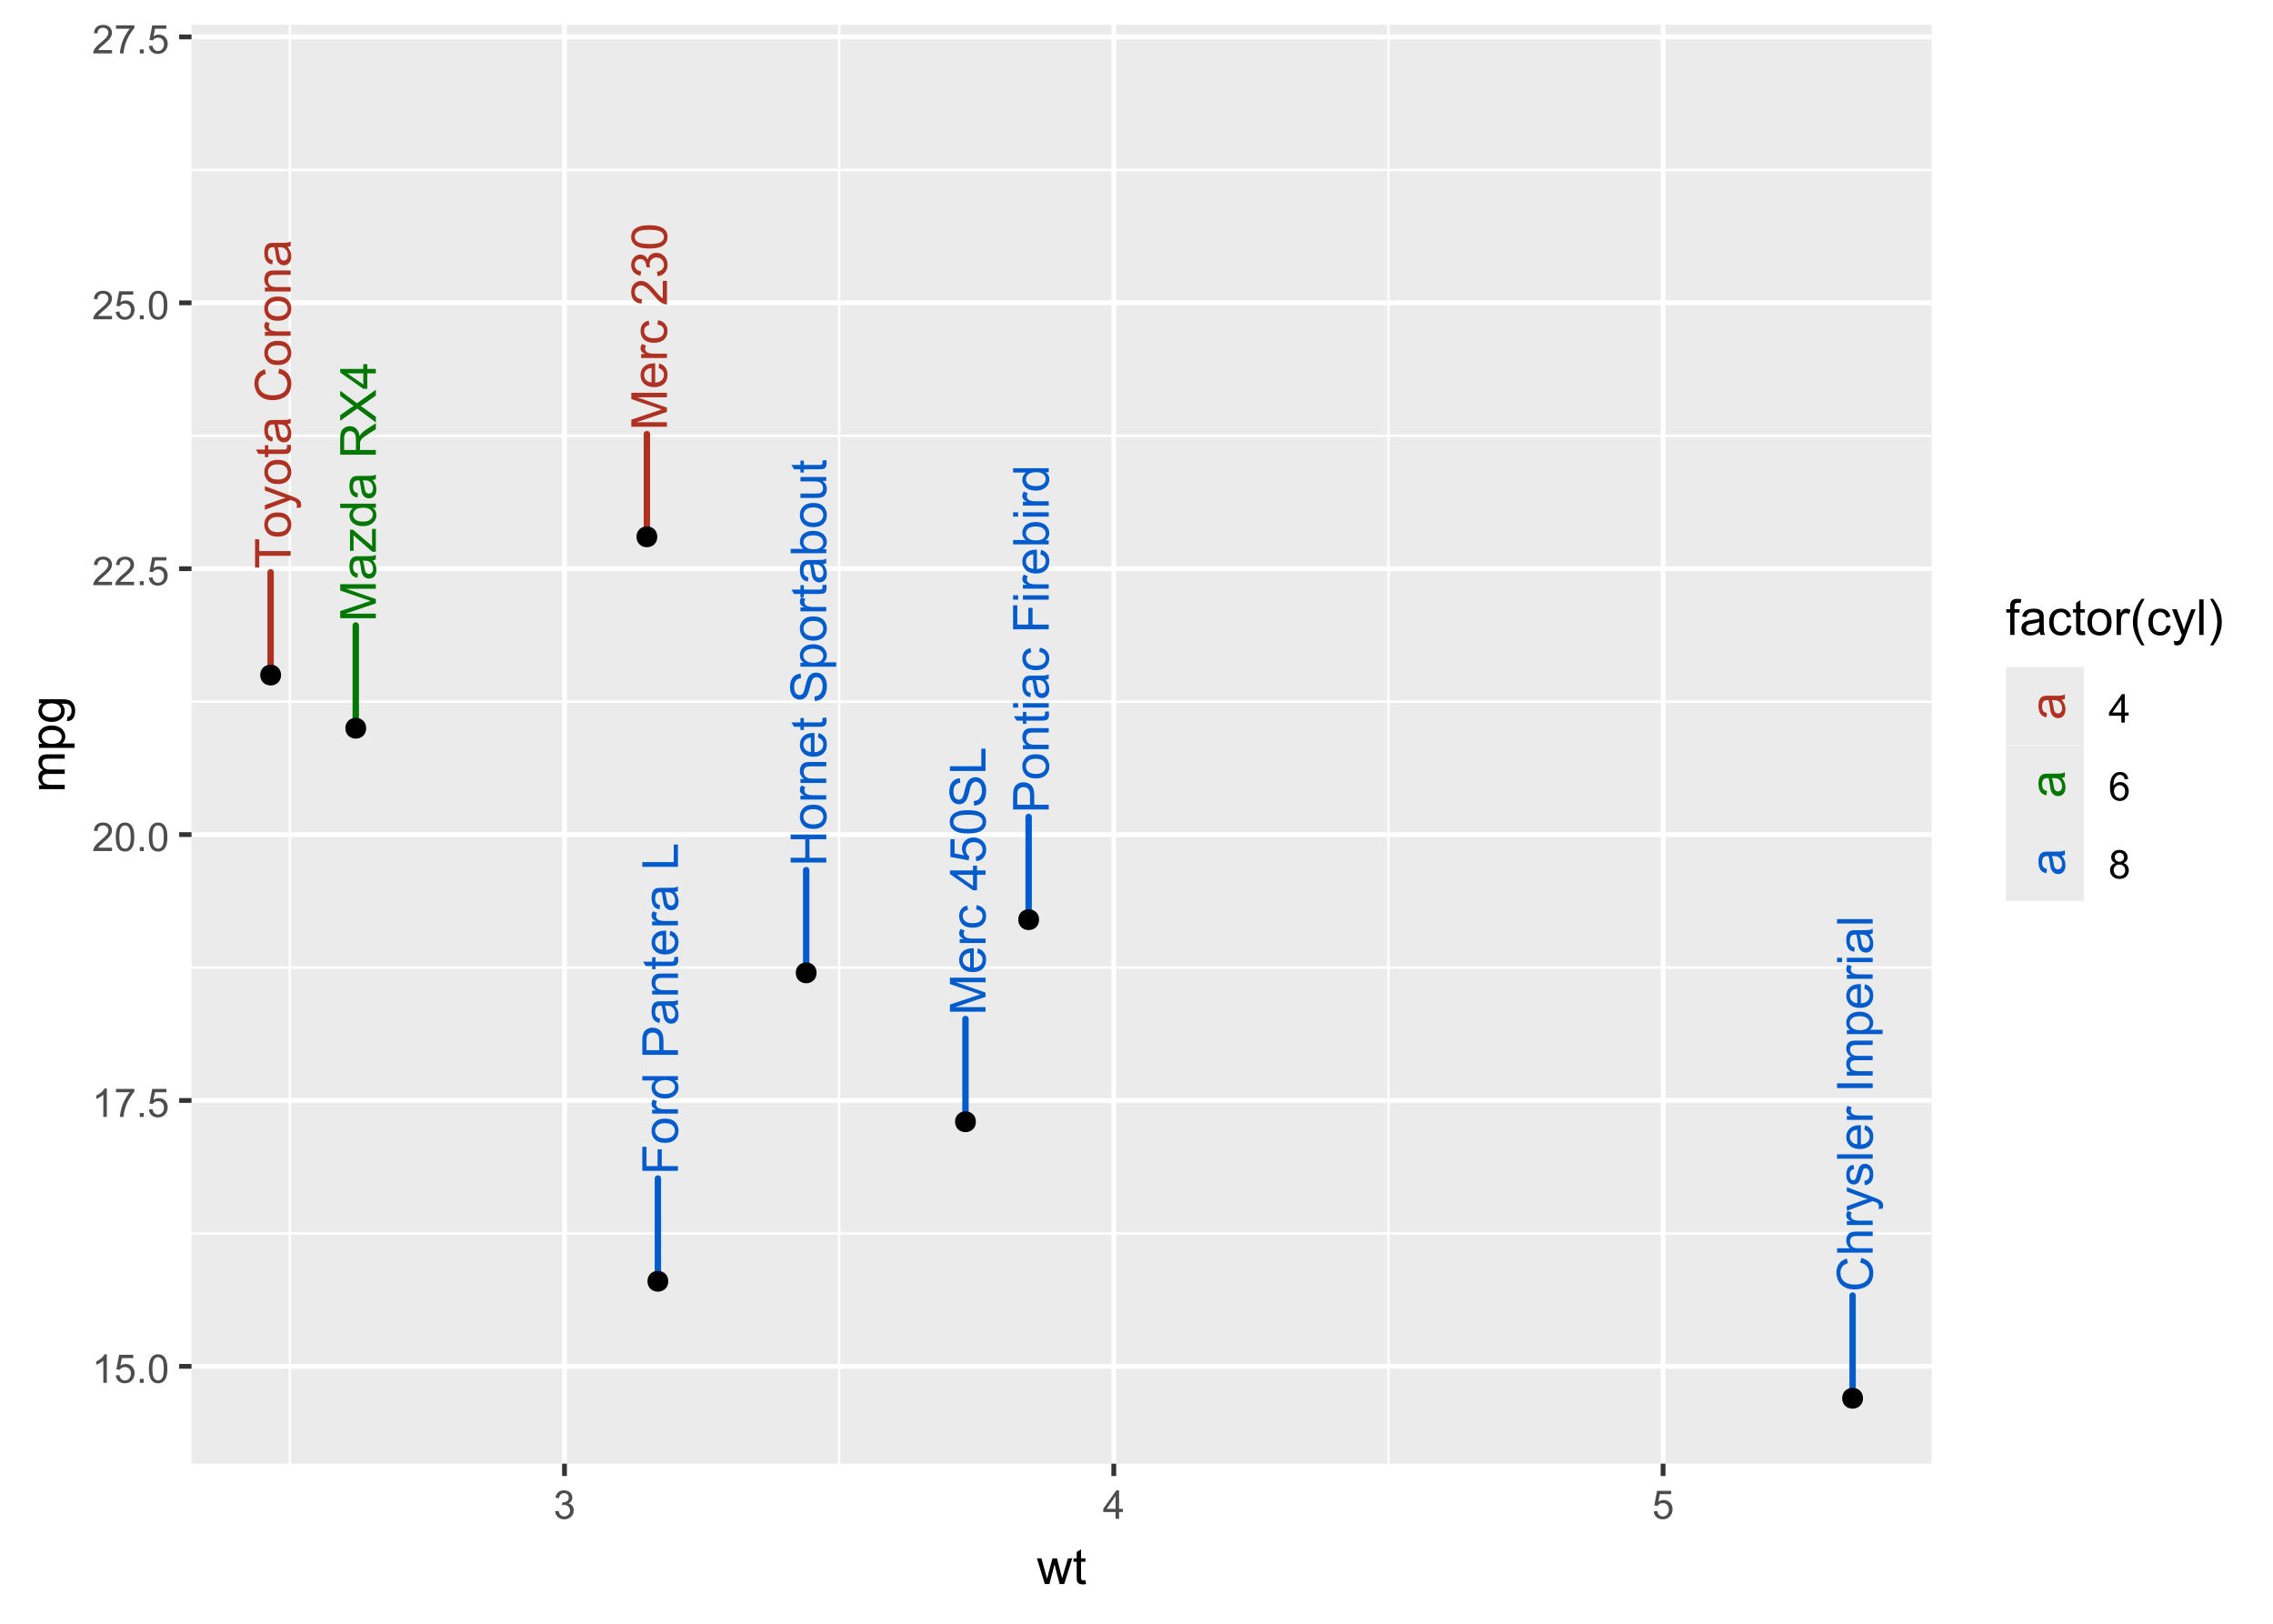 <?xml version="1.0" encoding="UTF-8"?>
<svg xmlns="http://www.w3.org/2000/svg" xmlns:xlink="http://www.w3.org/1999/xlink" width="504" height="360" viewBox="0 0 504 360">
<defs>
<g>
<g id="glyph-0-0">
<path d="M 0 -0.82 L -7.902 -0.82 L -7.902 -2.395 L -2.309 -4.266 C -1.785 -4.438 -1.395 -4.562 -1.137 -4.641 C -1.426 -4.73 -1.848 -4.871 -2.402 -5.062 L -7.902 -6.953 L -7.902 -8.359 L 0 -8.359 L 0 -7.352 L -6.613 -7.352 L 0 -5.055 L 0 -4.113 L -6.727 -1.828 L 0 -1.828 Z M 0 -0.82 "/>
</g>
<g id="glyph-0-1">
<path d="M -0.707 -4.465 C -0.402 -4.105 -0.184 -3.758 -0.059 -3.426 C 0.066 -3.094 0.129 -2.738 0.129 -2.355 C 0.129 -1.727 -0.023 -1.242 -0.332 -0.906 C -0.641 -0.566 -1.031 -0.398 -1.508 -0.398 C -1.789 -0.398 -2.047 -0.461 -2.277 -0.59 C -2.508 -0.719 -2.695 -0.887 -2.836 -1.09 C -2.977 -1.297 -3.082 -1.531 -3.152 -1.789 C -3.203 -1.98 -3.254 -2.27 -3.301 -2.652 C -3.391 -3.434 -3.504 -4.012 -3.633 -4.383 C -3.766 -4.387 -3.852 -4.387 -3.887 -4.387 C -4.281 -4.387 -4.559 -4.297 -4.723 -4.113 C -4.941 -3.863 -5.051 -3.496 -5.051 -3.008 C -5.051 -2.551 -4.973 -2.215 -4.812 -1.996 C -4.652 -1.781 -4.367 -1.617 -3.961 -1.516 L -4.09 -0.566 C -4.496 -0.652 -4.824 -0.793 -5.074 -0.992 C -5.324 -1.191 -5.516 -1.477 -5.652 -1.848 C -5.785 -2.223 -5.855 -2.656 -5.855 -3.148 C -5.855 -3.637 -5.797 -4.035 -5.68 -4.34 C -5.566 -4.645 -5.422 -4.871 -5.246 -5.012 C -5.074 -5.156 -4.852 -5.258 -4.586 -5.316 C -4.422 -5.348 -4.125 -5.363 -3.691 -5.363 L -2.398 -5.363 C -1.496 -5.363 -0.926 -5.383 -0.688 -5.426 C -0.449 -5.469 -0.219 -5.547 0 -5.672 L 0 -4.656 C -0.203 -4.559 -0.438 -4.492 -0.707 -4.465 M -2.875 -4.383 C -2.73 -4.031 -2.605 -3.504 -2.508 -2.797 C -2.449 -2.398 -2.383 -2.117 -2.312 -1.953 C -2.242 -1.785 -2.137 -1.66 -1.996 -1.57 C -1.859 -1.48 -1.707 -1.434 -1.535 -1.434 C -1.277 -1.434 -1.062 -1.531 -0.891 -1.727 C -0.719 -1.922 -0.629 -2.211 -0.629 -2.586 C -0.629 -2.961 -0.711 -3.293 -0.875 -3.586 C -1.039 -3.875 -1.262 -4.09 -1.547 -4.227 C -1.766 -4.332 -2.09 -4.383 -2.516 -4.383 Z M -2.875 -4.383 "/>
</g>
<g id="glyph-0-2">
<path d="M 0 -0.215 L -0.785 -0.215 L -4.969 -3.859 C -4.949 -3.445 -4.938 -3.082 -4.938 -2.766 L -4.938 -0.43 L -5.727 -0.43 L -5.727 -5.109 L -5.082 -5.109 L -1.449 -2.012 L -0.785 -1.414 C -0.82 -1.848 -0.836 -2.254 -0.836 -2.637 L -0.836 -5.281 L 0 -5.281 Z M 0 -0.215 "/>
</g>
<g id="glyph-0-3">
<path d="M 0 -4.441 L -0.723 -4.441 C -0.156 -4.078 0.129 -3.547 0.129 -2.84 C 0.129 -2.383 0.004 -1.965 -0.246 -1.582 C -0.5 -1.199 -0.852 -0.902 -1.301 -0.691 C -1.754 -0.484 -2.27 -0.379 -2.855 -0.379 C -3.43 -0.379 -3.945 -0.473 -4.41 -0.664 C -4.879 -0.852 -5.234 -1.141 -5.48 -1.52 C -5.73 -1.902 -5.855 -2.328 -5.855 -2.797 C -5.855 -3.145 -5.781 -3.449 -5.637 -3.719 C -5.488 -3.988 -5.301 -4.207 -5.066 -4.379 L -7.902 -4.379 L -7.902 -5.344 L 0 -5.344 L 0 -4.441 M -2.855 -1.375 C -2.125 -1.375 -1.574 -1.527 -1.211 -1.84 C -0.852 -2.148 -0.668 -2.512 -0.668 -2.934 C -0.668 -3.355 -0.844 -3.715 -1.188 -4.012 C -1.535 -4.309 -2.066 -4.457 -2.777 -4.457 C -3.559 -4.457 -4.133 -4.309 -4.5 -4.004 C -4.867 -3.703 -5.051 -3.332 -5.051 -2.891 C -5.051 -2.457 -4.875 -2.098 -4.523 -1.809 C -4.172 -1.52 -3.613 -1.375 -2.855 -1.375 Z M -2.855 -1.375 "/>
</g>
<g id="glyph-0-4">
</g>
<g id="glyph-0-5">
<path d="M 0 -0.867 L -7.902 -0.867 L -7.902 -4.371 C -7.902 -5.074 -7.832 -5.613 -7.691 -5.977 C -7.547 -6.344 -7.297 -6.637 -6.938 -6.855 C -6.578 -7.074 -6.18 -7.184 -5.746 -7.184 C -5.188 -7.184 -4.715 -7.004 -4.328 -6.641 C -3.945 -6.277 -3.699 -5.719 -3.594 -4.961 C -3.461 -5.234 -3.332 -5.445 -3.203 -5.59 C -2.922 -5.895 -2.57 -6.184 -2.152 -6.457 L 0 -7.832 L 0 -6.516 L -1.645 -5.473 C -2.117 -5.164 -2.48 -4.914 -2.734 -4.715 C -2.984 -4.52 -3.16 -4.344 -3.262 -4.188 C -3.363 -4.031 -3.434 -3.871 -3.473 -3.707 C -3.496 -3.59 -3.508 -3.395 -3.508 -3.125 L -3.508 -1.914 L 0 -1.914 L 0 -0.867 M -4.414 -1.914 L -4.414 -4.16 C -4.414 -4.641 -4.465 -5.012 -4.562 -5.281 C -4.66 -5.551 -4.82 -5.758 -5.039 -5.898 C -5.254 -6.039 -5.492 -6.105 -5.746 -6.105 C -6.121 -6.105 -6.426 -5.973 -6.668 -5.699 C -6.91 -5.43 -7.027 -5 -7.027 -4.414 L -7.027 -1.914 Z M -4.414 -1.914 "/>
</g>
<g id="glyph-0-6">
<path d="M 0 -0.047 L -4.117 -3.105 L -7.902 -0.41 L -7.902 -1.656 L -5.875 -3.09 C -5.457 -3.387 -5.133 -3.598 -4.906 -3.727 C -5.191 -3.902 -5.492 -4.109 -5.805 -4.352 L -7.902 -5.941 L -7.902 -7.078 L -4.176 -4.301 L 0 -7.293 L 0 -6 L -2.82 -4.012 C -2.98 -3.898 -3.156 -3.785 -3.348 -3.664 C -3.059 -3.488 -2.863 -3.363 -2.754 -3.289 L 0 -1.305 Z M 0 -0.047 "/>
</g>
<g id="glyph-0-7">
<path d="M 0 -3.57 L -1.891 -3.57 L -1.891 -0.141 L -2.781 -0.141 L -7.902 -3.746 L -7.902 -4.539 L -2.781 -4.539 L -2.781 -5.605 L -1.891 -5.605 L -1.891 -4.539 L 0 -4.539 L 0 -3.57 M -2.781 -3.57 L -6.344 -3.57 L -2.781 -1.094 Z M -2.781 -3.57 "/>
</g>
<g id="glyph-0-8">
<path d="M 0 -0.883 L -7.902 -0.883 L -7.902 -1.93 L -4.656 -1.93 L -4.656 -6.039 L -7.902 -6.039 L -7.902 -7.082 L 0 -7.082 L 0 -6.039 L -3.727 -6.039 L -3.727 -1.93 L 0 -1.93 Z M 0 -0.883 "/>
</g>
<g id="glyph-0-9">
<path d="M -2.863 -0.367 C -3.922 -0.367 -4.707 -0.66 -5.219 -1.25 C -5.641 -1.742 -5.855 -2.344 -5.855 -3.051 C -5.855 -3.84 -5.598 -4.48 -5.082 -4.98 C -4.566 -5.48 -3.852 -5.73 -2.941 -5.73 C -2.207 -5.73 -1.629 -5.621 -1.203 -5.398 C -0.781 -5.176 -0.453 -4.855 -0.223 -4.434 C 0.012 -4.012 0.129 -3.551 0.129 -3.051 C 0.129 -2.25 -0.129 -1.602 -0.641 -1.109 C -1.156 -0.613 -1.895 -0.367 -2.863 -0.367 M -2.863 -1.363 C -2.129 -1.363 -1.582 -1.523 -1.215 -1.844 C -0.852 -2.164 -0.668 -2.566 -0.668 -3.051 C -0.668 -3.531 -0.852 -3.934 -1.219 -4.254 C -1.586 -4.574 -2.145 -4.734 -2.895 -4.734 C -3.602 -4.734 -4.141 -4.57 -4.504 -4.25 C -4.867 -3.93 -5.051 -3.527 -5.051 -3.051 C -5.051 -2.566 -4.871 -2.164 -4.508 -1.844 C -4.145 -1.523 -3.594 -1.363 -2.863 -1.363 Z M -2.863 -1.363 "/>
</g>
<g id="glyph-0-10">
<path d="M 0 -0.719 L -5.727 -0.719 L -5.727 -1.59 L -4.855 -1.59 C -5.262 -1.812 -5.531 -2.02 -5.66 -2.207 C -5.789 -2.395 -5.855 -2.605 -5.855 -2.828 C -5.855 -3.156 -5.75 -3.488 -5.543 -3.828 L -4.641 -3.492 C -4.781 -3.254 -4.852 -3.02 -4.852 -2.781 C -4.852 -2.57 -4.789 -2.379 -4.66 -2.211 C -4.531 -2.043 -4.355 -1.922 -4.129 -1.848 C -3.785 -1.742 -3.406 -1.688 -2.996 -1.688 L 0 -1.688 Z M 0 -0.719 "/>
</g>
<g id="glyph-0-11">
<path d="M 0 -0.727 L -5.727 -0.727 L -5.727 -1.602 L -4.91 -1.602 C -5.539 -2.02 -5.855 -2.629 -5.855 -3.422 C -5.855 -3.77 -5.793 -4.086 -5.668 -4.375 C -5.543 -4.664 -5.383 -4.879 -5.18 -5.023 C -4.98 -5.168 -4.738 -5.27 -4.465 -5.324 C -4.285 -5.363 -3.969 -5.379 -3.52 -5.379 L 0 -5.379 L 0 -4.41 L -3.48 -4.41 C -3.879 -4.41 -4.172 -4.371 -4.367 -4.297 C -4.566 -4.223 -4.723 -4.086 -4.84 -3.895 C -4.953 -3.703 -5.012 -3.477 -5.012 -3.219 C -5.012 -2.805 -4.883 -2.449 -4.621 -2.148 C -4.355 -1.848 -3.859 -1.699 -3.125 -1.699 L 0 -1.699 Z M 0 -0.727 "/>
</g>
<g id="glyph-0-12">
<path d="M -1.844 -4.648 L -1.719 -5.648 C -1.133 -5.492 -0.68 -5.199 -0.355 -4.77 C -0.031 -4.344 0.129 -3.797 0.129 -3.133 C 0.129 -2.293 -0.129 -1.629 -0.645 -1.141 C -1.16 -0.648 -1.883 -0.402 -2.812 -0.402 C -3.777 -0.402 -4.523 -0.652 -5.055 -1.148 C -5.59 -1.645 -5.855 -2.289 -5.855 -3.078 C -5.855 -3.844 -5.594 -4.469 -5.074 -4.953 C -4.551 -5.438 -3.816 -5.68 -2.875 -5.68 C -2.816 -5.68 -2.73 -5.68 -2.613 -5.676 L -2.613 -1.406 C -1.984 -1.441 -1.504 -1.621 -1.168 -1.941 C -0.836 -2.262 -0.668 -2.66 -0.668 -3.137 C -0.668 -3.492 -0.762 -3.797 -0.949 -4.047 C -1.137 -4.301 -1.434 -4.5 -1.844 -4.648 M -3.414 -1.461 L -3.414 -4.656 C -3.895 -4.613 -4.254 -4.492 -4.496 -4.289 C -4.871 -3.98 -5.055 -3.582 -5.055 -3.09 C -5.055 -2.645 -4.906 -2.27 -4.609 -1.965 C -4.312 -1.66 -3.91 -1.492 -3.414 -1.461 Z M -3.414 -1.461 "/>
</g>
<g id="glyph-0-13">
<path d="M -0.867 -2.848 L -0.012 -2.984 C 0.047 -2.715 0.074 -2.469 0.074 -2.254 C 0.074 -1.902 0.02 -1.629 -0.09 -1.434 C -0.203 -1.238 -0.348 -1.102 -0.531 -1.023 C -0.711 -0.945 -1.094 -0.906 -1.676 -0.906 L -4.969 -0.906 L -4.969 -0.195 L -5.727 -0.195 L -5.727 -0.906 L -7.141 -0.906 L -7.723 -1.871 L -5.727 -1.871 L -5.727 -2.848 L -4.969 -2.848 L -4.969 -1.871 L -1.621 -1.871 C -1.348 -1.871 -1.168 -1.887 -1.09 -1.922 C -1.012 -1.957 -0.945 -2.012 -0.898 -2.09 C -0.852 -2.168 -0.832 -2.277 -0.832 -2.422 C -0.832 -2.527 -0.844 -2.672 -0.867 -2.848 Z M -0.867 -2.848 "/>
</g>
<g id="glyph-0-14">
<path d="M -2.539 -0.496 L -2.625 -1.48 C -2.23 -1.527 -1.906 -1.637 -1.652 -1.809 C -1.398 -1.98 -1.195 -2.246 -1.039 -2.605 C -0.883 -2.965 -0.805 -3.367 -0.805 -3.816 C -0.805 -4.215 -0.863 -4.566 -0.98 -4.871 C -1.102 -5.18 -1.262 -5.406 -1.469 -5.555 C -1.676 -5.703 -1.902 -5.777 -2.145 -5.777 C -2.395 -5.777 -2.609 -5.707 -2.797 -5.562 C -2.98 -5.418 -3.137 -5.184 -3.262 -4.852 C -3.344 -4.641 -3.473 -4.172 -3.648 -3.445 C -3.82 -2.719 -3.984 -2.211 -4.141 -1.918 C -4.336 -1.543 -4.582 -1.262 -4.875 -1.074 C -5.168 -0.891 -5.496 -0.797 -5.859 -0.797 C -6.258 -0.797 -6.633 -0.91 -6.977 -1.137 C -7.324 -1.363 -7.59 -1.695 -7.77 -2.129 C -7.949 -2.562 -8.039 -3.047 -8.039 -3.578 C -8.039 -4.164 -7.941 -4.68 -7.754 -5.129 C -7.566 -5.578 -7.289 -5.922 -6.922 -6.16 C -6.555 -6.402 -6.141 -6.531 -5.676 -6.551 L -5.602 -5.547 C -6.102 -5.492 -6.477 -5.309 -6.734 -5 C -6.988 -4.688 -7.117 -4.23 -7.117 -3.621 C -7.117 -2.988 -7 -2.527 -6.77 -2.238 C -6.535 -1.949 -6.258 -1.805 -5.93 -1.805 C -5.645 -1.805 -5.41 -1.91 -5.23 -2.113 C -5.047 -2.312 -4.859 -2.84 -4.664 -3.691 C -4.473 -4.539 -4.305 -5.121 -4.16 -5.438 C -3.949 -5.898 -3.68 -6.238 -3.355 -6.457 C -3.031 -6.676 -2.656 -6.785 -2.23 -6.785 C -1.812 -6.785 -1.414 -6.668 -1.043 -6.426 C -0.672 -6.184 -0.383 -5.84 -0.176 -5.387 C 0.031 -4.938 0.133 -4.43 0.133 -3.863 C 0.133 -3.148 0.031 -2.551 -0.18 -2.066 C -0.387 -1.582 -0.699 -1.203 -1.117 -0.93 C -1.539 -0.656 -2.012 -0.512 -2.539 -0.496 Z M -2.539 -0.496 "/>
</g>
<g id="glyph-0-15">
<path d="M 2.195 -0.727 L -5.727 -0.727 L -5.727 -1.613 L -4.98 -1.613 C -5.273 -1.82 -5.488 -2.055 -5.637 -2.316 C -5.781 -2.582 -5.855 -2.898 -5.855 -3.273 C -5.855 -3.762 -5.727 -4.191 -5.477 -4.566 C -5.227 -4.941 -4.871 -5.223 -4.41 -5.41 C -3.953 -5.602 -3.453 -5.699 -2.906 -5.699 C -2.32 -5.699 -1.793 -5.594 -1.324 -5.383 C -0.855 -5.172 -0.496 -4.867 -0.246 -4.465 C 0.004 -4.066 0.129 -3.645 0.129 -3.203 C 0.129 -2.879 0.062 -2.59 -0.074 -2.332 C -0.211 -2.074 -0.383 -1.863 -0.594 -1.699 L 2.195 -1.699 L 2.195 -0.727 M -2.828 -1.605 C -2.094 -1.605 -1.551 -1.754 -1.195 -2.055 C -0.844 -2.352 -0.668 -2.715 -0.668 -3.137 C -0.668 -3.57 -0.852 -3.938 -1.215 -4.246 C -1.582 -4.551 -2.145 -4.707 -2.91 -4.707 C -3.641 -4.707 -4.188 -4.555 -4.551 -4.254 C -4.914 -3.957 -5.094 -3.598 -5.094 -3.18 C -5.094 -2.766 -4.902 -2.402 -4.516 -2.082 C -4.129 -1.766 -3.566 -1.605 -2.828 -1.605 Z M -2.828 -1.605 "/>
</g>
<g id="glyph-0-16">
<path d="M 0 -1.621 L 0 -0.723 L -7.902 -0.723 L -7.902 -1.691 L -5.082 -1.691 C -5.598 -2.102 -5.855 -2.625 -5.855 -3.262 C -5.855 -3.613 -5.781 -3.945 -5.641 -4.262 C -5.5 -4.574 -5.301 -4.836 -5.043 -5.039 C -4.785 -5.242 -4.477 -5.398 -4.113 -5.516 C -3.75 -5.629 -3.363 -5.688 -2.949 -5.688 C -1.969 -5.688 -1.211 -5.445 -0.672 -4.961 C -0.137 -4.473 0.129 -3.891 0.129 -3.211 C 0.129 -2.539 -0.152 -2.008 -0.719 -1.621 L 0 -1.621 M -2.906 -1.613 C -2.219 -1.613 -1.723 -1.707 -1.418 -1.891 C -0.918 -2.199 -0.668 -2.609 -0.668 -3.133 C -0.668 -3.555 -0.852 -3.922 -1.223 -4.23 C -1.59 -4.539 -2.137 -4.695 -2.867 -4.695 C -3.613 -4.695 -4.168 -4.547 -4.523 -4.25 C -4.879 -3.953 -5.055 -3.594 -5.055 -3.176 C -5.055 -2.75 -4.871 -2.383 -4.504 -2.074 C -4.137 -1.766 -3.602 -1.613 -2.906 -1.613 Z M -2.906 -1.613 "/>
</g>
<g id="glyph-0-17">
<path d="M 0 -4.48 L -0.84 -4.48 C -0.195 -4.035 0.129 -3.43 0.129 -2.664 C 0.129 -2.324 0.066 -2.008 -0.066 -1.719 C -0.195 -1.426 -0.355 -1.207 -0.551 -1.066 C -0.75 -0.922 -0.988 -0.824 -1.273 -0.766 C -1.461 -0.727 -1.766 -0.707 -2.18 -0.707 L -5.727 -0.707 L -5.727 -1.676 L -2.551 -1.676 C -2.043 -1.676 -1.703 -1.695 -1.527 -1.734 C -1.27 -1.797 -1.07 -1.926 -0.926 -2.125 C -0.777 -2.32 -0.707 -2.566 -0.707 -2.855 C -0.707 -3.148 -0.781 -3.422 -0.93 -3.676 C -1.078 -3.93 -1.281 -4.113 -1.539 -4.219 C -1.797 -4.324 -2.168 -4.379 -2.656 -4.379 L -5.727 -4.379 L -5.727 -5.348 L 0 -5.348 Z M 0 -4.48 "/>
</g>
<g id="glyph-0-18">
<path d="M -2.098 -4.465 L -1.973 -5.418 C -1.316 -5.312 -0.801 -5.047 -0.43 -4.617 C -0.055 -4.188 0.129 -3.66 0.129 -3.035 C 0.129 -2.25 -0.125 -1.621 -0.641 -1.145 C -1.152 -0.668 -1.887 -0.43 -2.84 -0.43 C -3.457 -0.43 -4 -0.535 -4.465 -0.738 C -4.926 -0.941 -5.273 -1.254 -5.508 -1.672 C -5.738 -2.094 -5.855 -2.547 -5.855 -3.039 C -5.855 -3.66 -5.695 -4.172 -5.383 -4.566 C -5.066 -4.961 -4.621 -5.215 -4.043 -5.324 L -3.898 -4.383 C -4.281 -4.293 -4.57 -4.133 -4.766 -3.906 C -4.961 -3.676 -5.055 -3.402 -5.055 -3.078 C -5.055 -2.59 -4.883 -2.191 -4.531 -1.887 C -4.18 -1.582 -3.625 -1.43 -2.867 -1.43 C -2.098 -1.43 -1.539 -1.574 -1.191 -1.871 C -0.844 -2.164 -0.668 -2.551 -0.668 -3.023 C -0.668 -3.406 -0.785 -3.723 -1.02 -3.977 C -1.254 -4.234 -1.613 -4.395 -2.098 -4.465 Z M -2.098 -4.465 "/>
</g>
<g id="glyph-0-19">
<path d="M -0.934 -5.559 L 0 -5.559 L 0 -0.336 C -0.234 -0.328 -0.457 -0.363 -0.672 -0.449 C -1.031 -0.582 -1.379 -0.793 -1.727 -1.086 C -2.07 -1.379 -2.469 -1.801 -2.922 -2.355 C -3.625 -3.215 -4.184 -3.793 -4.594 -4.098 C -5.008 -4.398 -5.395 -4.551 -5.762 -4.551 C -6.148 -4.551 -6.473 -4.41 -6.734 -4.137 C -7 -3.863 -7.133 -3.504 -7.133 -3.062 C -7.133 -2.594 -6.992 -2.223 -6.711 -1.941 C -6.43 -1.66 -6.043 -1.52 -5.547 -1.516 L -5.648 -0.516 C -6.395 -0.586 -6.961 -0.844 -7.352 -1.289 C -7.738 -1.734 -7.934 -2.332 -7.934 -3.082 C -7.934 -3.84 -7.723 -4.441 -7.305 -4.883 C -6.883 -5.324 -6.363 -5.547 -5.742 -5.547 C -5.426 -5.547 -5.113 -5.48 -4.809 -5.352 C -4.504 -5.223 -4.18 -5.008 -3.844 -4.707 C -3.504 -4.41 -3.043 -3.91 -2.453 -3.211 C -1.965 -2.629 -1.633 -2.258 -1.457 -2.09 C -1.285 -1.926 -1.109 -1.789 -0.934 -1.684 Z M -0.934 -5.559 "/>
</g>
<g id="glyph-0-20">
<path d="M -2.086 -0.465 L -2.215 -1.434 C -1.664 -1.547 -1.27 -1.734 -1.027 -2.004 C -0.785 -2.27 -0.664 -2.598 -0.664 -2.98 C -0.664 -3.438 -0.82 -3.824 -1.137 -4.137 C -1.453 -4.453 -1.844 -4.609 -2.312 -4.609 C -2.758 -4.609 -3.125 -4.465 -3.414 -4.172 C -3.703 -3.883 -3.848 -3.512 -3.848 -3.062 C -3.848 -2.879 -3.812 -2.648 -3.742 -2.379 L -4.594 -2.484 C -4.586 -2.551 -4.582 -2.602 -4.582 -2.641 C -4.582 -3.055 -4.691 -3.426 -4.906 -3.758 C -5.121 -4.086 -5.453 -4.254 -5.902 -4.254 C -6.258 -4.254 -6.555 -4.133 -6.785 -3.891 C -7.02 -3.652 -7.137 -3.34 -7.137 -2.961 C -7.137 -2.582 -7.02 -2.27 -6.781 -2.016 C -6.543 -1.766 -6.188 -1.602 -5.715 -1.531 L -5.887 -0.562 C -6.535 -0.68 -7.039 -0.949 -7.398 -1.371 C -7.758 -1.789 -7.934 -2.312 -7.934 -2.938 C -7.934 -3.367 -7.844 -3.766 -7.656 -4.129 C -7.473 -4.492 -7.219 -4.77 -6.898 -4.961 C -6.578 -5.152 -6.242 -5.25 -5.883 -5.25 C -5.539 -5.25 -5.23 -5.16 -4.949 -4.977 C -4.668 -4.793 -4.445 -4.52 -4.281 -4.16 C -4.172 -4.629 -3.949 -4.992 -3.609 -5.25 C -3.27 -5.508 -2.844 -5.637 -2.336 -5.637 C -1.645 -5.637 -1.059 -5.387 -0.578 -4.883 C -0.102 -4.379 0.141 -3.746 0.141 -2.977 C 0.141 -2.281 -0.066 -1.707 -0.48 -1.246 C -0.895 -0.789 -1.43 -0.527 -2.086 -0.465 Z M -2.086 -0.465 "/>
</g>
<g id="glyph-0-21">
<path d="M -3.898 -0.457 C -4.832 -0.457 -5.582 -0.555 -6.152 -0.746 C -6.723 -0.938 -7.164 -1.223 -7.473 -1.605 C -7.781 -1.984 -7.934 -2.461 -7.934 -3.035 C -7.934 -3.457 -7.848 -3.832 -7.68 -4.152 C -7.508 -4.469 -7.262 -4.734 -6.941 -4.941 C -6.617 -5.152 -6.227 -5.316 -5.766 -5.434 C -5.305 -5.551 -4.68 -5.613 -3.898 -5.613 C -2.969 -5.613 -2.223 -5.516 -1.652 -5.324 C -1.082 -5.137 -0.641 -4.852 -0.332 -4.473 C -0.02 -4.094 0.133 -3.613 0.133 -3.035 C 0.133 -2.273 -0.137 -1.676 -0.684 -1.238 C -1.344 -0.719 -2.414 -0.457 -3.898 -0.457 M -3.898 -1.457 C -2.602 -1.457 -1.738 -1.605 -1.309 -1.91 C -0.879 -2.215 -0.664 -2.59 -0.664 -3.035 C -0.664 -3.48 -0.879 -3.855 -1.309 -4.16 C -1.742 -4.461 -2.605 -4.613 -3.898 -4.613 C -5.199 -4.613 -6.062 -4.461 -6.488 -4.16 C -6.918 -3.855 -7.133 -3.477 -7.133 -3.023 C -7.133 -2.578 -6.941 -2.223 -6.566 -1.957 C -6.086 -1.621 -5.195 -1.457 -3.898 -1.457 Z M -3.898 -1.457 "/>
</g>
<g id="glyph-0-22">
<path d="M -2.07 -0.457 L -2.156 -1.477 C -1.66 -1.551 -1.289 -1.727 -1.039 -2.004 C -0.789 -2.277 -0.664 -2.609 -0.664 -2.996 C -0.664 -3.465 -0.84 -3.859 -1.191 -4.184 C -1.543 -4.508 -2.012 -4.668 -2.594 -4.668 C -3.145 -4.668 -3.582 -4.512 -3.902 -4.203 C -4.223 -3.891 -4.383 -3.484 -4.383 -2.98 C -4.383 -2.668 -4.312 -2.387 -4.168 -2.133 C -4.027 -1.883 -3.844 -1.684 -3.617 -1.543 L -3.734 -0.629 L -7.793 -1.395 L -7.793 -5.324 L -6.867 -5.324 L -6.867 -2.172 L -4.742 -1.746 C -5.074 -2.223 -5.238 -2.719 -5.238 -3.238 C -5.238 -3.93 -5 -4.512 -4.523 -4.984 C -4.043 -5.461 -3.43 -5.699 -2.68 -5.699 C -1.965 -5.699 -1.348 -5.488 -0.824 -5.074 C -0.184 -4.566 0.133 -3.875 0.133 -2.996 C 0.133 -2.277 -0.066 -1.691 -0.469 -1.238 C -0.871 -0.781 -1.406 -0.523 -2.07 -0.457 Z M -2.07 -0.457 "/>
</g>
<g id="glyph-0-23">
<path d="M 0 -0.809 L -7.902 -0.809 L -7.902 -1.855 L -0.934 -1.855 L -0.934 -5.746 L 0 -5.746 Z M 0 -0.809 "/>
</g>
<g id="glyph-0-24">
<path d="M -2.77 -6.488 L -2.508 -7.535 C -1.648 -7.316 -0.992 -6.922 -0.543 -6.352 C -0.09 -5.781 0.133 -5.086 0.133 -4.266 C 0.133 -3.414 -0.039 -2.719 -0.387 -2.188 C -0.73 -1.652 -1.234 -1.246 -1.891 -0.969 C -2.551 -0.688 -3.254 -0.551 -4.012 -0.551 C -4.832 -0.551 -5.551 -0.707 -6.164 -1.023 C -6.777 -1.336 -7.242 -1.785 -7.559 -2.363 C -7.879 -2.945 -8.039 -3.582 -8.039 -4.281 C -8.039 -5.07 -7.836 -5.734 -7.434 -6.273 C -7.031 -6.812 -6.465 -7.188 -5.734 -7.402 L -5.492 -6.371 C -6.066 -6.188 -6.488 -5.922 -6.75 -5.574 C -7.012 -5.227 -7.141 -4.785 -7.141 -4.258 C -7.141 -3.652 -6.996 -3.145 -6.707 -2.734 C -6.414 -2.328 -6.023 -2.043 -5.535 -1.875 C -5.043 -1.711 -4.535 -1.629 -4.016 -1.629 C -3.344 -1.629 -2.758 -1.727 -2.258 -1.922 C -1.754 -2.117 -1.379 -2.422 -1.133 -2.836 C -0.883 -3.25 -0.762 -3.695 -0.762 -4.176 C -0.762 -4.762 -0.93 -5.258 -1.266 -5.664 C -1.605 -6.07 -2.105 -6.348 -2.77 -6.488 Z M -2.77 -6.488 "/>
</g>
<g id="glyph-0-25">
<path d="M 0 -0.727 L -7.902 -0.727 L -7.902 -1.699 L -5.066 -1.699 C -5.59 -2.152 -5.855 -2.723 -5.855 -3.414 C -5.855 -3.836 -5.77 -4.203 -5.602 -4.516 C -5.438 -4.828 -5.207 -5.055 -4.91 -5.188 C -4.617 -5.324 -4.188 -5.391 -3.629 -5.391 L 0 -5.391 L 0 -4.422 L -3.629 -4.422 C -4.113 -4.422 -4.465 -4.316 -4.688 -4.105 C -4.906 -3.895 -5.02 -3.598 -5.02 -3.211 C -5.02 -2.926 -4.945 -2.656 -4.793 -2.402 C -4.645 -2.148 -4.445 -1.969 -4.188 -1.859 C -3.934 -1.75 -3.582 -1.699 -3.133 -1.699 L 0 -1.699 Z M 0 -0.727 "/>
</g>
<g id="glyph-0-26">
<path d="M 2.203 -0.684 L 1.293 -0.578 C 1.352 -0.789 1.379 -0.973 1.379 -1.133 C 1.379 -1.348 1.344 -1.52 1.273 -1.648 C 1.199 -1.777 1.102 -1.887 0.969 -1.969 C 0.875 -2.027 0.633 -2.129 0.246 -2.266 C 0.195 -2.281 0.113 -2.312 0.012 -2.352 L -5.727 -0.18 L -5.727 -1.223 L -2.41 -2.414 C -1.988 -2.57 -1.547 -2.707 -1.082 -2.828 C -1.527 -2.941 -1.965 -3.074 -2.387 -3.23 L -5.727 -4.453 L -5.727 -5.422 L 0.098 -3.246 C 0.727 -3.012 1.16 -2.828 1.395 -2.699 C 1.715 -2.527 1.949 -2.332 2.098 -2.109 C 2.25 -1.887 2.324 -1.617 2.324 -1.309 C 2.324 -1.121 2.285 -0.914 2.203 -0.684 Z M 2.203 -0.684 "/>
</g>
<g id="glyph-0-27">
<path d="M -1.707 -0.34 L -1.859 -1.301 C -1.477 -1.352 -1.18 -1.504 -0.977 -1.75 C -0.77 -1.996 -0.668 -2.34 -0.668 -2.781 C -0.668 -3.227 -0.758 -3.559 -0.941 -3.773 C -1.121 -3.988 -1.336 -4.098 -1.578 -4.098 C -1.797 -4.098 -1.973 -4 -2.098 -3.812 C -2.184 -3.68 -2.293 -3.348 -2.426 -2.82 C -2.605 -2.109 -2.762 -1.613 -2.891 -1.34 C -3.023 -1.066 -3.203 -0.855 -3.438 -0.715 C -3.668 -0.574 -3.926 -0.5 -4.203 -0.5 C -4.461 -0.5 -4.695 -0.559 -4.914 -0.676 C -5.129 -0.793 -5.312 -0.953 -5.457 -1.152 C -5.566 -1.305 -5.66 -1.512 -5.738 -1.77 C -5.816 -2.031 -5.855 -2.312 -5.855 -2.609 C -5.855 -3.059 -5.789 -3.453 -5.66 -3.793 C -5.531 -4.133 -5.355 -4.383 -5.133 -4.543 C -4.914 -4.707 -4.617 -4.816 -4.246 -4.879 L -4.117 -3.93 C -4.414 -3.887 -4.645 -3.762 -4.809 -3.555 C -4.973 -3.348 -5.055 -3.055 -5.055 -2.68 C -5.055 -2.234 -4.984 -1.914 -4.836 -1.727 C -4.688 -1.535 -4.516 -1.438 -4.316 -1.438 C -4.191 -1.438 -4.078 -1.48 -3.977 -1.559 C -3.875 -1.637 -3.789 -1.762 -3.719 -1.93 C -3.684 -2.027 -3.602 -2.312 -3.473 -2.785 C -3.289 -3.473 -3.137 -3.953 -3.02 -4.223 C -2.906 -4.496 -2.734 -4.707 -2.512 -4.863 C -2.289 -5.016 -2.012 -5.094 -1.684 -5.094 C -1.359 -5.094 -1.055 -5 -0.77 -4.812 C -0.484 -4.621 -0.262 -4.352 -0.105 -3.996 C 0.051 -3.637 0.129 -3.234 0.129 -2.785 C 0.129 -2.043 -0.023 -1.477 -0.336 -1.086 C -0.645 -0.695 -1.102 -0.449 -1.707 -0.34 Z M -1.707 -0.34 "/>
</g>
<g id="glyph-0-28">
<path d="M 0 -0.707 L -7.902 -0.707 L -7.902 -1.676 L 0 -1.676 Z M 0 -0.707 "/>
</g>
<g id="glyph-0-29">
<path d="M 0 -1.031 L -7.902 -1.031 L -7.902 -2.074 L 0 -2.074 Z M 0 -1.031 "/>
</g>
<g id="glyph-0-30">
<path d="M 0 -0.727 L -5.727 -0.727 L -5.727 -1.594 L -4.922 -1.594 C -5.203 -1.773 -5.426 -2.016 -5.598 -2.312 C -5.77 -2.609 -5.855 -2.949 -5.855 -3.332 C -5.855 -3.754 -5.766 -4.102 -5.59 -4.375 C -5.414 -4.645 -5.168 -4.836 -4.852 -4.949 C -5.52 -5.402 -5.855 -5.992 -5.855 -6.715 C -5.855 -7.285 -5.695 -7.723 -5.383 -8.027 C -5.066 -8.332 -4.582 -8.484 -3.93 -8.484 L 0 -8.484 L 0 -7.52 L -3.605 -7.52 C -3.996 -7.52 -4.273 -7.488 -4.445 -7.426 C -4.613 -7.363 -4.754 -7.25 -4.855 -7.082 C -4.961 -6.918 -5.012 -6.723 -5.012 -6.5 C -5.012 -6.098 -4.879 -5.766 -4.613 -5.5 C -4.344 -5.23 -3.914 -5.098 -3.324 -5.098 L 0 -5.098 L 0 -4.129 L -3.719 -4.129 C -4.152 -4.129 -4.473 -4.051 -4.691 -3.891 C -4.906 -3.734 -5.012 -3.477 -5.012 -3.117 C -5.012 -2.844 -4.941 -2.59 -4.797 -2.359 C -4.652 -2.125 -4.445 -1.957 -4.168 -1.855 C -3.891 -1.75 -3.492 -1.699 -2.969 -1.699 L 0 -1.699 Z M 0 -0.727 "/>
</g>
<g id="glyph-0-31">
<path d="M -6.785 -0.734 L -7.902 -0.734 L -7.902 -1.703 L -6.785 -1.703 L -6.785 -0.734 M 0 -0.734 L -5.727 -0.734 L -5.727 -1.703 L 0 -1.703 Z M 0 -0.734 "/>
</g>
<g id="glyph-0-32">
<path d="M 0 -2.863 L -6.969 -2.863 L -6.969 -0.258 L -7.902 -0.258 L -7.902 -6.523 L -6.969 -6.523 L -6.969 -3.906 L 0 -3.906 Z M 0 -2.863 "/>
</g>
<g id="glyph-0-33">
<path d="M 0 -0.852 L -7.902 -0.852 L -7.902 -3.832 C -7.902 -4.355 -7.879 -4.758 -7.828 -5.035 C -7.762 -5.422 -7.641 -5.746 -7.457 -6.012 C -7.277 -6.273 -7.023 -6.484 -6.695 -6.645 C -6.367 -6.805 -6.008 -6.883 -5.617 -6.883 C -4.945 -6.883 -4.375 -6.668 -3.91 -6.242 C -3.445 -5.816 -3.211 -5.043 -3.211 -3.926 L -3.211 -1.898 L 0 -1.898 L 0 -0.852 M -4.145 -1.898 L -4.145 -3.941 C -4.145 -4.617 -4.27 -5.098 -4.523 -5.379 C -4.773 -5.664 -5.129 -5.805 -5.586 -5.805 C -5.914 -5.805 -6.199 -5.723 -6.434 -5.555 C -6.668 -5.387 -6.824 -5.168 -6.898 -4.895 C -6.945 -4.719 -6.969 -4.395 -6.969 -3.918 L -6.969 -1.898 Z M -4.145 -1.898 "/>
</g>
<g id="glyph-0-34">
<path d="M 0 -0.906 L -7.902 -0.906 L -7.902 -6.238 L -6.969 -6.238 L -6.969 -1.953 L -4.523 -1.953 L -4.523 -5.66 L -3.59 -5.66 L -3.59 -1.953 L 0 -1.953 Z M 0 -0.906 "/>
</g>
<g id="glyph-1-0">
<path d="M 3.277 0 L 2.504 0 L 2.504 -4.93 C 2.32 -4.75 2.074 -4.574 1.773 -4.395 C 1.469 -4.219 1.199 -4.086 0.957 -3.996 L 0.957 -4.742 C 1.391 -4.945 1.77 -5.195 2.094 -5.484 C 2.418 -5.773 2.645 -6.055 2.781 -6.324 L 3.277 -6.324 Z M 3.277 0 "/>
</g>
<g id="glyph-1-1">
<path d="M 0.367 -1.648 L 1.176 -1.719 C 1.238 -1.324 1.379 -1.027 1.598 -0.828 C 1.816 -0.629 2.078 -0.527 2.391 -0.527 C 2.762 -0.527 3.078 -0.668 3.336 -0.949 C 3.594 -1.23 3.723 -1.602 3.723 -2.066 C 3.723 -2.508 3.598 -2.855 3.348 -3.109 C 3.102 -3.367 2.777 -3.492 2.375 -3.492 C 2.125 -3.492 1.902 -3.438 1.703 -3.324 C 1.5 -3.211 1.344 -3.062 1.23 -2.883 L 0.504 -2.977 L 1.113 -6.215 L 4.246 -6.215 L 4.246 -5.473 L 1.73 -5.473 L 1.391 -3.781 C 1.77 -4.043 2.168 -4.176 2.582 -4.176 C 3.133 -4.176 3.598 -3.984 3.977 -3.605 C 4.352 -3.223 4.543 -2.734 4.543 -2.137 C 4.543 -1.566 4.375 -1.074 4.043 -0.656 C 3.641 -0.148 3.09 0.109 2.391 0.109 C 1.816 0.109 1.348 -0.055 0.984 -0.375 C 0.625 -0.695 0.418 -1.121 0.367 -1.648 Z M 0.367 -1.648 "/>
</g>
<g id="glyph-1-2">
<path d="M 0.801 0 L 0.801 -0.883 L 1.68 -0.883 L 1.68 0 Z M 0.801 0 "/>
</g>
<g id="glyph-1-3">
<path d="M 0.367 -3.105 C 0.367 -3.852 0.441 -4.449 0.594 -4.906 C 0.75 -5.359 0.977 -5.711 1.277 -5.957 C 1.582 -6.203 1.961 -6.324 2.418 -6.324 C 2.758 -6.324 3.055 -6.258 3.309 -6.121 C 3.562 -5.984 3.773 -5.789 3.941 -5.531 C 4.105 -5.277 4.238 -4.965 4.332 -4.594 C 4.426 -4.227 4.473 -3.73 4.473 -3.105 C 4.473 -2.367 4.398 -1.77 4.246 -1.316 C 4.094 -0.863 3.867 -0.512 3.562 -0.266 C 3.262 -0.016 2.879 0.109 2.418 0.109 C 1.812 0.109 1.336 -0.109 0.988 -0.547 C 0.574 -1.07 0.367 -1.922 0.367 -3.105 M 1.16 -3.105 C 1.16 -2.074 1.281 -1.383 1.523 -1.043 C 1.766 -0.699 2.062 -0.527 2.418 -0.527 C 2.773 -0.527 3.074 -0.699 3.316 -1.043 C 3.559 -1.387 3.68 -2.074 3.68 -3.105 C 3.68 -4.145 3.559 -4.832 3.316 -5.172 C 3.074 -5.516 2.773 -5.684 2.41 -5.684 C 2.055 -5.684 1.773 -5.535 1.559 -5.234 C 1.293 -4.852 1.16 -4.141 1.16 -3.105 Z M 1.16 -3.105 "/>
</g>
<g id="glyph-1-4">
<path d="M 0.418 -5.473 L 0.418 -6.219 L 4.496 -6.219 L 4.496 -5.617 C 4.094 -5.188 3.695 -4.621 3.301 -3.914 C 2.91 -3.207 2.605 -2.48 2.391 -1.73 C 2.234 -1.203 2.137 -0.629 2.094 0 L 1.297 0 C 1.305 -0.496 1.402 -1.094 1.59 -1.797 C 1.777 -2.496 2.043 -3.176 2.391 -3.828 C 2.738 -4.477 3.109 -5.027 3.504 -5.473 Z M 0.418 -5.473 "/>
</g>
<g id="glyph-1-5">
<path d="M 4.43 -0.742 L 4.43 0 L 0.266 0 C 0.262 -0.188 0.289 -0.367 0.355 -0.539 C 0.461 -0.82 0.633 -1.102 0.867 -1.375 C 1.098 -1.648 1.438 -1.969 1.879 -2.328 C 2.562 -2.891 3.023 -3.336 3.266 -3.664 C 3.508 -3.992 3.625 -4.301 3.625 -4.594 C 3.625 -4.898 3.516 -5.16 3.297 -5.367 C 3.078 -5.578 2.793 -5.684 2.441 -5.684 C 2.066 -5.684 1.77 -5.574 1.547 -5.352 C 1.324 -5.125 1.211 -4.816 1.207 -4.422 L 0.414 -4.504 C 0.469 -5.098 0.672 -5.547 1.027 -5.859 C 1.383 -6.168 1.859 -6.324 2.457 -6.324 C 3.062 -6.324 3.539 -6.156 3.895 -5.824 C 4.246 -5.488 4.422 -5.07 4.422 -4.578 C 4.422 -4.324 4.371 -4.078 4.266 -3.832 C 4.164 -3.59 3.992 -3.332 3.754 -3.062 C 3.516 -2.793 3.117 -2.426 2.562 -1.957 C 2.098 -1.566 1.801 -1.301 1.668 -1.164 C 1.535 -1.023 1.426 -0.883 1.34 -0.742 Z M 4.43 -0.742 "/>
</g>
<g id="glyph-1-6">
<path d="M 0.371 -1.664 L 1.145 -1.766 C 1.23 -1.328 1.383 -1.012 1.598 -0.82 C 1.809 -0.625 2.07 -0.527 2.375 -0.527 C 2.738 -0.527 3.047 -0.656 3.297 -0.906 C 3.547 -1.16 3.672 -1.473 3.676 -1.844 C 3.672 -2.199 3.559 -2.492 3.324 -2.723 C 3.094 -2.953 2.797 -3.066 2.441 -3.066 C 2.293 -3.066 2.113 -3.039 1.895 -2.98 L 1.98 -3.66 C 2.031 -3.656 2.074 -3.652 2.105 -3.652 C 2.434 -3.652 2.73 -3.738 2.996 -3.91 C 3.258 -4.082 3.391 -4.348 3.391 -4.703 C 3.391 -4.988 3.293 -5.223 3.102 -5.41 C 2.91 -5.598 2.664 -5.688 2.359 -5.688 C 2.059 -5.688 1.809 -5.594 1.605 -5.406 C 1.406 -5.215 1.277 -4.934 1.219 -4.555 L 0.445 -4.691 C 0.543 -5.211 0.758 -5.613 1.09 -5.898 C 1.426 -6.184 1.844 -6.324 2.344 -6.324 C 2.688 -6.324 3.004 -6.25 3.293 -6.105 C 3.582 -5.957 3.801 -5.754 3.957 -5.5 C 4.109 -5.246 4.184 -4.973 4.184 -4.688 C 4.184 -4.414 4.113 -4.168 3.965 -3.945 C 3.82 -3.723 3.605 -3.543 3.316 -3.41 C 3.691 -3.324 3.98 -3.148 4.184 -2.875 C 4.391 -2.605 4.496 -2.266 4.496 -1.859 C 4.496 -1.312 4.293 -0.844 3.895 -0.461 C 3.492 -0.078 2.984 0.113 2.371 0.113 C 1.82 0.113 1.359 -0.055 0.996 -0.383 C 0.629 -0.711 0.422 -1.141 0.371 -1.664 Z M 0.371 -1.664 "/>
</g>
<g id="glyph-1-7">
<path d="M 2.844 0 L 2.844 -1.508 L 0.113 -1.508 L 0.113 -2.219 L 2.988 -6.301 L 3.617 -6.301 L 3.617 -2.219 L 4.469 -2.219 L 4.469 -1.508 L 3.617 -1.508 L 3.617 0 L 2.844 0 M 2.844 -2.219 L 2.844 -5.059 L 0.871 -2.219 Z M 2.844 -2.219 "/>
</g>
<g id="glyph-1-8">
<path d="M 4.379 -4.758 L 3.609 -4.695 C 3.539 -5 3.441 -5.219 3.316 -5.359 C 3.109 -5.578 2.852 -5.688 2.543 -5.688 C 2.297 -5.688 2.082 -5.621 1.895 -5.484 C 1.652 -5.305 1.461 -5.047 1.32 -4.703 C 1.18 -4.363 1.105 -3.879 1.102 -3.25 C 1.285 -3.531 1.516 -3.742 1.785 -3.879 C 2.051 -4.016 2.336 -4.086 2.629 -4.086 C 3.145 -4.086 3.586 -3.898 3.945 -3.516 C 4.309 -3.137 4.492 -2.648 4.492 -2.047 C 4.492 -1.648 4.406 -1.281 4.234 -0.941 C 4.062 -0.605 3.828 -0.344 3.531 -0.164 C 3.234 0.016 2.895 0.109 2.52 0.109 C 1.875 0.109 1.348 -0.129 0.941 -0.605 C 0.535 -1.078 0.332 -1.859 0.332 -2.949 C 0.332 -4.164 0.555 -5.051 1.004 -5.602 C 1.398 -6.086 1.926 -6.324 2.59 -6.324 C 3.086 -6.324 3.492 -6.188 3.809 -5.91 C 4.125 -5.629 4.316 -5.246 4.379 -4.758 M 1.219 -2.039 C 1.219 -1.773 1.277 -1.52 1.391 -1.277 C 1.504 -1.031 1.66 -0.848 1.863 -0.719 C 2.066 -0.594 2.281 -0.527 2.504 -0.527 C 2.832 -0.527 3.113 -0.66 3.348 -0.926 C 3.582 -1.188 3.699 -1.547 3.699 -2 C 3.699 -2.434 3.582 -2.777 3.352 -3.027 C 3.121 -3.277 2.828 -3.402 2.477 -3.402 C 2.125 -3.402 1.828 -3.277 1.586 -3.027 C 1.344 -2.777 1.219 -2.449 1.219 -2.039 Z M 1.219 -2.039 "/>
</g>
<g id="glyph-1-9">
<path d="M 1.555 -3.418 C 1.234 -3.535 0.996 -3.699 0.844 -3.918 C 0.688 -4.137 0.609 -4.398 0.609 -4.699 C 0.609 -5.16 0.773 -5.543 1.105 -5.855 C 1.434 -6.168 1.871 -6.324 2.418 -6.324 C 2.969 -6.324 3.41 -6.164 3.746 -5.848 C 4.082 -5.527 4.25 -5.137 4.25 -4.68 C 4.25 -4.387 4.172 -4.133 4.02 -3.918 C 3.867 -3.699 3.633 -3.535 3.32 -3.418 C 3.707 -3.289 4.004 -3.086 4.203 -2.805 C 4.406 -2.523 4.508 -2.191 4.508 -1.801 C 4.508 -1.262 4.316 -0.809 3.938 -0.441 C 3.555 -0.074 3.055 0.109 2.434 0.109 C 1.809 0.109 1.309 -0.078 0.93 -0.445 C 0.547 -0.812 0.355 -1.273 0.355 -1.82 C 0.355 -2.23 0.461 -2.574 0.668 -2.852 C 0.875 -3.129 1.172 -3.316 1.555 -3.418 M 1.402 -4.727 C 1.402 -4.43 1.496 -4.184 1.688 -3.996 C 1.879 -3.809 2.129 -3.711 2.438 -3.711 C 2.734 -3.711 2.977 -3.805 3.168 -3.992 C 3.359 -4.18 3.453 -4.41 3.453 -4.684 C 3.453 -4.969 3.355 -5.207 3.16 -5.398 C 2.965 -5.594 2.719 -5.688 2.43 -5.688 C 2.133 -5.688 1.887 -5.594 1.691 -5.406 C 1.5 -5.215 1.402 -4.988 1.402 -4.727 M 1.152 -1.816 C 1.152 -1.598 1.203 -1.383 1.309 -1.176 C 1.414 -0.973 1.57 -0.812 1.773 -0.699 C 1.98 -0.586 2.203 -0.527 2.441 -0.527 C 2.809 -0.527 3.117 -0.648 3.355 -0.887 C 3.598 -1.121 3.719 -1.426 3.719 -1.793 C 3.719 -2.164 3.594 -2.473 3.344 -2.715 C 3.098 -2.961 2.789 -3.082 2.414 -3.082 C 2.051 -3.082 1.75 -2.961 1.512 -2.719 C 1.27 -2.48 1.152 -2.18 1.152 -1.816 Z M 1.152 -1.816 "/>
</g>
<g id="glyph-2-0">
<path d="M 1.777 0 L 0.031 -5.703 L 1.031 -5.703 L 1.938 -2.41 L 2.277 -1.188 C 2.293 -1.246 2.391 -1.641 2.574 -2.363 L 3.48 -5.703 L 4.473 -5.703 L 5.328 -2.395 L 5.613 -1.305 L 5.941 -2.406 L 6.918 -5.703 L 7.859 -5.703 L 6.074 0 L 5.07 0 L 4.164 -3.414 L 3.941 -4.387 L 2.789 0 Z M 1.777 0 "/>
</g>
<g id="glyph-2-1">
<path d="M 2.836 -0.863 L 2.977 -0.012 C 2.703 0.047 2.461 0.074 2.246 0.074 C 1.895 0.074 1.621 0.02 1.43 -0.09 C 1.234 -0.203 1.098 -0.348 1.02 -0.527 C 0.941 -0.711 0.902 -1.09 0.902 -1.672 L 0.902 -4.953 L 0.195 -4.953 L 0.195 -5.703 L 0.902 -5.703 L 0.902 -7.117 L 1.863 -7.695 L 1.863 -5.703 L 2.836 -5.703 L 2.836 -4.953 L 1.863 -4.953 L 1.863 -1.617 C 1.863 -1.34 1.879 -1.164 1.914 -1.086 C 1.949 -1.008 2.004 -0.945 2.082 -0.898 C 2.16 -0.852 2.27 -0.828 2.41 -0.828 C 2.52 -0.828 2.66 -0.84 2.836 -0.863 Z M 2.836 -0.863 "/>
</g>
<g id="glyph-2-2">
<path d="M 0.957 0 L 0.957 -4.953 L 0.102 -4.953 L 0.102 -5.703 L 0.957 -5.703 L 0.957 -6.312 C 0.957 -6.695 0.988 -6.98 1.059 -7.164 C 1.152 -7.414 1.316 -7.617 1.551 -7.773 C 1.785 -7.93 2.113 -8.008 2.535 -8.008 C 2.809 -8.008 3.109 -7.977 3.438 -7.91 L 3.293 -7.07 C 3.094 -7.105 2.902 -7.121 2.723 -7.121 C 2.43 -7.121 2.223 -7.059 2.102 -6.934 C 1.977 -6.809 1.918 -6.574 1.918 -6.23 L 1.918 -5.703 L 3.031 -5.703 L 3.031 -4.953 L 1.918 -4.953 L 1.918 0 Z M 0.957 0 "/>
</g>
<g id="glyph-2-3">
<path d="M 4.445 -0.703 C 4.09 -0.398 3.746 -0.184 3.414 -0.059 C 3.082 0.066 2.727 0.129 2.348 0.129 C 1.719 0.129 1.238 -0.023 0.902 -0.332 C 0.566 -0.637 0.398 -1.027 0.398 -1.504 C 0.398 -1.781 0.461 -2.039 0.59 -2.27 C 0.715 -2.5 0.883 -2.688 1.086 -2.824 C 1.293 -2.965 1.523 -3.07 1.781 -3.141 C 1.973 -3.191 2.258 -3.242 2.641 -3.289 C 3.422 -3.379 3.996 -3.492 4.367 -3.621 C 4.371 -3.754 4.371 -3.836 4.371 -3.871 C 4.371 -4.266 4.281 -4.543 4.098 -4.703 C 3.852 -4.922 3.484 -5.031 2.996 -5.031 C 2.543 -5.031 2.207 -4.953 1.988 -4.793 C 1.773 -4.633 1.613 -4.352 1.508 -3.949 L 0.562 -4.078 C 0.648 -4.48 0.793 -4.809 0.988 -5.059 C 1.184 -5.305 1.469 -5.496 1.844 -5.633 C 2.215 -5.766 2.645 -5.832 3.137 -5.832 C 3.625 -5.832 4.02 -5.777 4.324 -5.66 C 4.629 -5.547 4.852 -5.402 4.996 -5.23 C 5.137 -5.055 5.238 -4.836 5.297 -4.57 C 5.328 -4.406 5.344 -4.109 5.344 -3.68 L 5.344 -2.391 C 5.344 -1.492 5.363 -0.922 5.406 -0.684 C 5.445 -0.445 5.527 -0.219 5.648 0 L 4.641 0 C 4.539 -0.199 4.477 -0.434 4.445 -0.703 M 4.367 -2.863 C 4.016 -2.719 3.488 -2.598 2.789 -2.496 C 2.391 -2.441 2.109 -2.375 1.945 -2.305 C 1.781 -2.234 1.652 -2.129 1.562 -1.988 C 1.473 -1.852 1.43 -1.699 1.43 -1.531 C 1.43 -1.273 1.527 -1.059 1.723 -0.887 C 1.918 -0.715 2.203 -0.629 2.578 -0.629 C 2.949 -0.629 3.281 -0.711 3.57 -0.871 C 3.863 -1.035 4.074 -1.258 4.211 -1.543 C 4.316 -1.762 4.367 -2.082 4.367 -2.508 Z M 4.367 -2.863 "/>
</g>
<g id="glyph-2-4">
<path d="M 4.445 -2.09 L 5.398 -1.965 C 5.293 -1.312 5.027 -0.797 4.602 -0.426 C 4.172 -0.055 3.648 0.129 3.023 0.129 C 2.242 0.129 1.617 -0.125 1.141 -0.637 C 0.668 -1.148 0.43 -1.879 0.43 -2.832 C 0.43 -3.445 0.531 -3.984 0.734 -4.445 C 0.941 -4.91 1.25 -5.254 1.668 -5.488 C 2.086 -5.719 2.539 -5.832 3.031 -5.832 C 3.648 -5.832 4.156 -5.676 4.551 -5.363 C 4.941 -5.051 5.195 -4.605 5.305 -4.027 L 4.367 -3.883 C 4.277 -4.266 4.117 -4.555 3.891 -4.75 C 3.664 -4.941 3.391 -5.039 3.066 -5.039 C 2.578 -5.039 2.184 -4.863 1.879 -4.516 C 1.574 -4.164 1.422 -3.613 1.422 -2.859 C 1.422 -2.09 1.57 -1.535 1.863 -1.188 C 2.156 -0.84 2.539 -0.664 3.012 -0.664 C 3.395 -0.664 3.711 -0.781 3.965 -1.016 C 4.219 -1.246 4.379 -1.605 4.445 -2.09 Z M 4.445 -2.09 "/>
</g>
<g id="glyph-2-5">
<path d="M 0.367 -2.852 C 0.367 -3.91 0.66 -4.691 1.246 -5.199 C 1.738 -5.621 2.336 -5.832 3.039 -5.832 C 3.824 -5.832 4.465 -5.574 4.961 -5.062 C 5.461 -4.547 5.711 -3.84 5.711 -2.934 C 5.711 -2.199 5.598 -1.621 5.379 -1.199 C 5.16 -0.781 4.84 -0.453 4.418 -0.219 C 3.996 0.012 3.539 0.129 3.039 0.129 C 2.242 0.129 1.598 -0.129 1.105 -0.641 C 0.613 -1.152 0.367 -1.891 0.367 -2.852 M 1.359 -2.852 C 1.359 -2.121 1.52 -1.574 1.836 -1.211 C 2.156 -0.848 2.555 -0.664 3.039 -0.664 C 3.52 -0.664 3.918 -0.848 4.238 -1.215 C 4.555 -1.578 4.715 -2.137 4.715 -2.883 C 4.715 -3.59 4.555 -4.125 4.234 -4.488 C 3.914 -4.852 3.516 -5.031 3.039 -5.031 C 2.555 -5.031 2.156 -4.852 1.836 -4.492 C 1.52 -4.129 1.359 -3.582 1.359 -2.852 Z M 1.359 -2.852 "/>
</g>
<g id="glyph-2-6">
<path d="M 0.715 0 L 0.715 -5.703 L 1.586 -5.703 L 1.586 -4.84 C 1.805 -5.242 2.012 -5.512 2.199 -5.641 C 2.387 -5.77 2.594 -5.832 2.82 -5.832 C 3.145 -5.832 3.477 -5.73 3.812 -5.523 L 3.48 -4.625 C 3.242 -4.766 3.008 -4.832 2.773 -4.836 C 2.559 -4.832 2.371 -4.77 2.203 -4.645 C 2.035 -4.516 1.914 -4.34 1.844 -4.113 C 1.734 -3.77 1.68 -3.395 1.68 -2.984 L 1.68 0 Z M 0.715 0 "/>
</g>
<g id="glyph-2-7">
<path d="M 2.574 2.316 C 2.039 1.641 1.59 0.855 1.219 -0.047 C 0.852 -0.949 0.664 -1.887 0.664 -2.852 C 0.664 -3.703 0.805 -4.52 1.078 -5.301 C 1.402 -6.207 1.898 -7.109 2.574 -8.008 L 3.266 -8.008 C 2.832 -7.262 2.547 -6.73 2.406 -6.414 C 2.188 -5.918 2.016 -5.402 1.891 -4.867 C 1.738 -4.195 1.66 -3.523 1.66 -2.848 C 1.66 -1.125 2.195 0.598 3.266 2.316 Z M 2.574 2.316 "/>
</g>
<g id="glyph-2-8">
<path d="M 0.684 2.195 L 0.574 1.289 C 0.785 1.348 0.969 1.375 1.129 1.375 C 1.344 1.375 1.516 1.34 1.645 1.266 C 1.773 1.195 1.879 1.094 1.961 0.969 C 2.02 0.871 2.121 0.629 2.258 0.246 C 2.273 0.195 2.301 0.113 2.344 0.012 L 0.176 -5.703 L 1.219 -5.703 L 2.406 -2.402 C 2.559 -1.98 2.699 -1.543 2.82 -1.078 C 2.93 -1.523 3.062 -1.957 3.219 -2.379 L 4.438 -5.703 L 5.402 -5.703 L 3.234 0.098 C 3 0.723 2.82 1.156 2.691 1.391 C 2.52 1.711 2.32 1.945 2.102 2.094 C 1.879 2.242 1.613 2.316 1.305 2.316 C 1.117 2.316 0.91 2.277 0.684 2.195 Z M 0.684 2.195 "/>
</g>
<g id="glyph-2-9">
<path d="M 0.703 0 L 0.703 -7.875 L 1.672 -7.875 L 1.672 0 Z M 0.703 0 "/>
</g>
<g id="glyph-2-10">
<path d="M 1.359 2.316 L 0.664 2.316 C 1.738 0.598 2.273 -1.125 2.273 -2.848 C 2.273 -3.52 2.195 -4.188 2.039 -4.852 C 1.918 -5.387 1.75 -5.902 1.531 -6.398 C 1.391 -6.719 1.102 -7.258 0.664 -8.008 L 1.359 -8.008 C 2.031 -7.109 2.531 -6.207 2.852 -5.301 C 3.129 -4.52 3.266 -3.703 3.266 -2.852 C 3.266 -1.887 3.082 -0.949 2.711 -0.047 C 2.34 0.855 1.891 1.641 1.359 2.316 Z M 1.359 2.316 "/>
</g>
<g id="glyph-3-0">
<path d="M 0 -0.727 L -5.703 -0.727 L -5.703 -1.59 L -4.902 -1.59 C -5.184 -1.77 -5.406 -2.008 -5.578 -2.305 C -5.746 -2.602 -5.832 -2.941 -5.832 -3.32 C -5.832 -3.742 -5.746 -4.09 -5.57 -4.359 C -5.395 -4.629 -5.148 -4.82 -4.836 -4.93 C -5.5 -5.383 -5.832 -5.969 -5.832 -6.691 C -5.832 -7.258 -5.676 -7.691 -5.363 -7.996 C -5.051 -8.301 -4.566 -8.453 -3.914 -8.453 L 0 -8.453 L 0 -7.492 L -3.594 -7.492 C -3.98 -7.492 -4.258 -7.461 -4.43 -7.398 C -4.598 -7.336 -4.734 -7.223 -4.84 -7.059 C -4.941 -6.895 -4.996 -6.699 -4.996 -6.477 C -4.996 -6.078 -4.863 -5.742 -4.594 -5.477 C -4.328 -5.215 -3.902 -5.082 -3.312 -5.082 L 0 -5.082 L 0 -4.113 L -3.707 -4.113 C -4.137 -4.113 -4.457 -4.035 -4.672 -3.879 C -4.887 -3.719 -4.996 -3.461 -4.996 -3.105 C -4.996 -2.832 -4.922 -2.582 -4.781 -2.352 C -4.637 -2.117 -4.426 -1.953 -4.152 -1.848 C -3.875 -1.742 -3.48 -1.691 -2.961 -1.691 L 0 -1.691 Z M 0 -0.727 "/>
</g>
<g id="glyph-3-1">
<path d="M 2.188 -0.727 L -5.703 -0.727 L -5.703 -1.605 L -4.961 -1.605 C -5.254 -1.812 -5.469 -2.047 -5.617 -2.309 C -5.762 -2.57 -5.832 -2.887 -5.832 -3.262 C -5.832 -3.746 -5.707 -4.176 -5.457 -4.551 C -5.207 -4.922 -4.852 -5.203 -4.395 -5.391 C -3.941 -5.582 -3.438 -5.676 -2.895 -5.676 C -2.312 -5.676 -1.785 -5.574 -1.32 -5.363 C -0.852 -5.152 -0.492 -4.848 -0.246 -4.449 C 0.004 -4.051 0.129 -3.633 0.129 -3.191 C 0.129 -2.867 0.062 -2.578 -0.074 -2.324 C -0.211 -2.066 -0.383 -1.855 -0.59 -1.691 L 2.188 -1.691 L 2.188 -0.727 M -2.82 -1.602 C -2.086 -1.602 -1.543 -1.75 -1.191 -2.047 C -0.84 -2.344 -0.664 -2.703 -0.664 -3.125 C -0.664 -3.555 -0.848 -3.922 -1.211 -4.23 C -1.574 -4.535 -2.137 -4.688 -2.898 -4.688 C -3.629 -4.688 -4.172 -4.539 -4.531 -4.242 C -4.895 -3.941 -5.074 -3.586 -5.074 -3.168 C -5.074 -2.758 -4.883 -2.395 -4.5 -2.074 C -4.113 -1.758 -3.555 -1.602 -2.82 -1.602 Z M -2.82 -1.602 "/>
</g>
<g id="glyph-3-2">
<path d="M 0.473 -0.547 L 0.613 -1.488 C 0.902 -1.527 1.113 -1.637 1.246 -1.816 C 1.426 -2.055 1.516 -2.383 1.516 -2.797 C 1.516 -3.246 1.426 -3.59 1.246 -3.836 C 1.066 -4.078 0.816 -4.242 0.496 -4.328 C 0.297 -4.379 -0.117 -4.402 -0.746 -4.398 C -0.25 -3.977 0 -3.449 0 -2.82 C 0 -2.035 -0.281 -1.43 -0.848 -1 C -1.414 -0.57 -2.094 -0.355 -2.883 -0.355 C -3.43 -0.355 -3.93 -0.453 -4.391 -0.648 C -4.852 -0.848 -5.207 -1.133 -5.457 -1.508 C -5.707 -1.879 -5.832 -2.32 -5.832 -2.824 C -5.832 -3.5 -5.562 -4.055 -5.016 -4.492 L -5.703 -4.492 L -5.703 -5.383 L -0.773 -5.383 C 0.113 -5.383 0.742 -5.293 1.113 -5.109 C 1.484 -4.93 1.777 -4.645 1.992 -4.25 C 2.207 -3.859 2.316 -3.375 2.316 -2.805 C 2.316 -2.125 2.16 -1.574 1.855 -1.156 C 1.551 -0.734 1.09 -0.535 0.473 -0.547 M -2.953 -1.348 C -2.207 -1.348 -1.66 -1.496 -1.316 -1.793 C -0.973 -2.09 -0.801 -2.465 -0.801 -2.91 C -0.801 -3.355 -0.973 -3.727 -1.312 -4.027 C -1.656 -4.328 -2.191 -4.48 -2.922 -4.48 C -3.621 -4.48 -4.148 -4.324 -4.5 -4.016 C -4.855 -3.707 -5.031 -3.332 -5.031 -2.895 C -5.031 -2.465 -4.859 -2.102 -4.508 -1.801 C -4.16 -1.5 -3.641 -1.348 -2.953 -1.348 Z M -2.953 -1.348 "/>
</g>
</g>
<clipPath id="clip-0">
<path clip-rule="nonzero" d="M 42.469 5.48 L 428.324 5.48 L 428.324 324.512 L 42.469 324.512 Z M 42.469 5.48 "/>
</clipPath>
<clipPath id="clip-1">
<path clip-rule="nonzero" d="M 42.469 273 L 428.324 273 L 428.324 274 L 42.469 274 Z M 42.469 273 "/>
</clipPath>
<clipPath id="clip-2">
<path clip-rule="nonzero" d="M 42.469 214 L 428.324 214 L 428.324 215 L 42.469 215 Z M 42.469 214 "/>
</clipPath>
<clipPath id="clip-3">
<path clip-rule="nonzero" d="M 42.469 155 L 428.324 155 L 428.324 156 L 42.469 156 Z M 42.469 155 "/>
</clipPath>
<clipPath id="clip-4">
<path clip-rule="nonzero" d="M 42.469 96 L 428.324 96 L 428.324 97 L 42.469 97 Z M 42.469 96 "/>
</clipPath>
<clipPath id="clip-5">
<path clip-rule="nonzero" d="M 42.469 37 L 428.324 37 L 428.324 38 L 42.469 38 Z M 42.469 37 "/>
</clipPath>
<clipPath id="clip-6">
<path clip-rule="nonzero" d="M 64 5.48 L 65 5.48 L 65 324.512 L 64 324.512 Z M 64 5.48 "/>
</clipPath>
<clipPath id="clip-7">
<path clip-rule="nonzero" d="M 185 5.48 L 187 5.48 L 187 324.512 L 185 324.512 Z M 185 5.48 "/>
</clipPath>
<clipPath id="clip-8">
<path clip-rule="nonzero" d="M 307 5.48 L 309 5.48 L 309 324.512 L 307 324.512 Z M 307 5.48 "/>
</clipPath>
<clipPath id="clip-9">
<path clip-rule="nonzero" d="M 42.469 302 L 428.324 302 L 428.324 304 L 42.469 304 Z M 42.469 302 "/>
</clipPath>
<clipPath id="clip-10">
<path clip-rule="nonzero" d="M 42.469 243 L 428.324 243 L 428.324 245 L 42.469 245 Z M 42.469 243 "/>
</clipPath>
<clipPath id="clip-11">
<path clip-rule="nonzero" d="M 42.469 184 L 428.324 184 L 428.324 186 L 42.469 186 Z M 42.469 184 "/>
</clipPath>
<clipPath id="clip-12">
<path clip-rule="nonzero" d="M 42.469 125 L 428.324 125 L 428.324 127 L 42.469 127 Z M 42.469 125 "/>
</clipPath>
<clipPath id="clip-13">
<path clip-rule="nonzero" d="M 42.469 66 L 428.324 66 L 428.324 68 L 42.469 68 Z M 42.469 66 "/>
</clipPath>
<clipPath id="clip-14">
<path clip-rule="nonzero" d="M 42.469 7 L 428.324 7 L 428.324 9 L 42.469 9 Z M 42.469 7 "/>
</clipPath>
<clipPath id="clip-15">
<path clip-rule="nonzero" d="M 124 5.48 L 126 5.48 L 126 324.512 L 124 324.512 Z M 124 5.48 "/>
</clipPath>
<clipPath id="clip-16">
<path clip-rule="nonzero" d="M 246 5.48 L 248 5.48 L 248 324.512 L 246 324.512 Z M 246 5.48 "/>
</clipPath>
<clipPath id="clip-17">
<path clip-rule="nonzero" d="M 368 5.48 L 370 5.48 L 370 324.512 L 368 324.512 Z M 368 5.48 "/>
</clipPath>
</defs>
<rect x="-50.4" y="-36" width="604.8" height="432" fill="rgb(100%, 100%, 100%)" fill-opacity="1"/>
<rect x="-50.4" y="-36" width="604.8" height="432" fill="rgb(100%, 100%, 100%)" fill-opacity="1"/>
<path fill="none" stroke-width="1.067" stroke-linecap="round" stroke-linejoin="round" stroke="rgb(100%, 100%, 100%)" stroke-opacity="1" stroke-miterlimit="10" d="M 0 360 L 504 360 L 504 0 L 0 0 Z M 0 360 "/>
<g clip-path="url(#clip-0)">
<path fill-rule="nonzero" fill="rgb(92.157%, 92.157%, 92.157%)" fill-opacity="1" d="M 42.469 324.508 L 428.324 324.508 L 428.324 5.477 L 42.469 5.477 Z M 42.469 324.508 "/>
</g>
<g clip-path="url(#clip-1)">
<path fill="none" stroke-width="0.533" stroke-linecap="butt" stroke-linejoin="round" stroke="rgb(100%, 100%, 100%)" stroke-opacity="1" stroke-miterlimit="10" d="M 42.469 273.461 L 428.32 273.461 "/>
</g>
<g clip-path="url(#clip-2)">
<path fill="none" stroke-width="0.533" stroke-linecap="butt" stroke-linejoin="round" stroke="rgb(100%, 100%, 100%)" stroke-opacity="1" stroke-miterlimit="10" d="M 42.469 214.512 L 428.32 214.512 "/>
</g>
<g clip-path="url(#clip-3)">
<path fill="none" stroke-width="0.533" stroke-linecap="butt" stroke-linejoin="round" stroke="rgb(100%, 100%, 100%)" stroke-opacity="1" stroke-miterlimit="10" d="M 42.469 155.562 L 428.32 155.562 "/>
</g>
<g clip-path="url(#clip-4)">
<path fill="none" stroke-width="0.533" stroke-linecap="butt" stroke-linejoin="round" stroke="rgb(100%, 100%, 100%)" stroke-opacity="1" stroke-miterlimit="10" d="M 42.469 96.613 L 428.32 96.613 "/>
</g>
<g clip-path="url(#clip-5)">
<path fill="none" stroke-width="0.533" stroke-linecap="butt" stroke-linejoin="round" stroke="rgb(100%, 100%, 100%)" stroke-opacity="1" stroke-miterlimit="10" d="M 42.469 37.664 L 428.32 37.664 "/>
</g>
<g clip-path="url(#clip-6)">
<path fill="none" stroke-width="0.533" stroke-linecap="butt" stroke-linejoin="round" stroke="rgb(100%, 100%, 100%)" stroke-opacity="1" stroke-miterlimit="10" d="M 64.27 324.508 L 64.27 5.48 "/>
</g>
<g clip-path="url(#clip-7)">
<path fill="none" stroke-width="0.533" stroke-linecap="butt" stroke-linejoin="round" stroke="rgb(100%, 100%, 100%)" stroke-opacity="1" stroke-miterlimit="10" d="M 186.066 324.508 L 186.066 5.48 "/>
</g>
<g clip-path="url(#clip-8)">
<path fill="none" stroke-width="0.533" stroke-linecap="butt" stroke-linejoin="round" stroke="rgb(100%, 100%, 100%)" stroke-opacity="1" stroke-miterlimit="10" d="M 307.863 324.508 L 307.863 5.48 "/>
</g>
<g clip-path="url(#clip-9)">
<path fill="none" stroke-width="1.067" stroke-linecap="butt" stroke-linejoin="round" stroke="rgb(100%, 100%, 100%)" stroke-opacity="1" stroke-miterlimit="10" d="M 42.469 302.934 L 428.32 302.934 "/>
</g>
<g clip-path="url(#clip-10)">
<path fill="none" stroke-width="1.067" stroke-linecap="butt" stroke-linejoin="round" stroke="rgb(100%, 100%, 100%)" stroke-opacity="1" stroke-miterlimit="10" d="M 42.469 243.984 L 428.32 243.984 "/>
</g>
<g clip-path="url(#clip-11)">
<path fill="none" stroke-width="1.067" stroke-linecap="butt" stroke-linejoin="round" stroke="rgb(100%, 100%, 100%)" stroke-opacity="1" stroke-miterlimit="10" d="M 42.469 185.035 L 428.32 185.035 "/>
</g>
<g clip-path="url(#clip-12)">
<path fill="none" stroke-width="1.067" stroke-linecap="butt" stroke-linejoin="round" stroke="rgb(100%, 100%, 100%)" stroke-opacity="1" stroke-miterlimit="10" d="M 42.469 126.09 L 428.32 126.09 "/>
</g>
<g clip-path="url(#clip-13)">
<path fill="none" stroke-width="1.067" stroke-linecap="butt" stroke-linejoin="round" stroke="rgb(100%, 100%, 100%)" stroke-opacity="1" stroke-miterlimit="10" d="M 42.469 67.141 L 428.32 67.141 "/>
</g>
<g clip-path="url(#clip-14)">
<path fill="none" stroke-width="1.067" stroke-linecap="butt" stroke-linejoin="round" stroke="rgb(100%, 100%, 100%)" stroke-opacity="1" stroke-miterlimit="10" d="M 42.469 8.191 L 428.32 8.191 "/>
</g>
<g clip-path="url(#clip-15)">
<path fill="none" stroke-width="1.067" stroke-linecap="butt" stroke-linejoin="round" stroke="rgb(100%, 100%, 100%)" stroke-opacity="1" stroke-miterlimit="10" d="M 125.168 324.508 L 125.168 5.48 "/>
</g>
<g clip-path="url(#clip-16)">
<path fill="none" stroke-width="1.067" stroke-linecap="butt" stroke-linejoin="round" stroke="rgb(100%, 100%, 100%)" stroke-opacity="1" stroke-miterlimit="10" d="M 246.965 324.508 L 246.965 5.48 "/>
</g>
<g clip-path="url(#clip-17)">
<path fill="none" stroke-width="1.067" stroke-linecap="butt" stroke-linejoin="round" stroke="rgb(100%, 100%, 100%)" stroke-opacity="1" stroke-miterlimit="10" d="M 368.762 324.508 L 368.762 5.48 "/>
</g>
<path fill="none" stroke-width="1.417" stroke-linecap="round" stroke-linejoin="round" stroke="rgb(0%, 46.667%, 0%)" stroke-opacity="1" stroke-miterlimit="10" d="M 78.883 138.676 L 78.883 161.457 "/>
<g fill="rgb(0%, 46.667%, 0%)" fill-opacity="1">
<use xlink:href="#glyph-0-0" x="83.336" y="137.879"/>
<use xlink:href="#glyph-0-1" x="83.336" y="128.683"/>
<use xlink:href="#glyph-0-2" x="83.336" y="122.543"/>
<use xlink:href="#glyph-0-3" x="83.336" y="117.023"/>
<use xlink:href="#glyph-0-1" x="83.336" y="110.883"/>
<use xlink:href="#glyph-0-4" x="83.336" y="104.744"/>
<use xlink:href="#glyph-0-5" x="83.336" y="101.677"/>
<use xlink:href="#glyph-0-6" x="83.336" y="93.704"/>
<use xlink:href="#glyph-0-7" x="83.336" y="86.341"/>
</g>
<path fill="none" stroke-width="1.417" stroke-linecap="round" stroke-linejoin="round" stroke="rgb(0%, 36.078%, 80%)" stroke-opacity="1" stroke-miterlimit="10" d="M 178.758 192.91 L 178.758 215.691 "/>
<g fill="rgb(0%, 36.078%, 80%)" fill-opacity="1">
<use xlink:href="#glyph-0-8" x="183.211" y="192.109"/>
<use xlink:href="#glyph-0-9" x="183.211" y="184.137"/>
<use xlink:href="#glyph-0-10" x="183.211" y="177.997"/>
<use xlink:href="#glyph-0-11" x="183.211" y="174.321"/>
<use xlink:href="#glyph-0-12" x="183.211" y="168.181"/>
<use xlink:href="#glyph-0-13" x="183.211" y="162.041"/>
<use xlink:href="#glyph-0-4" x="183.211" y="158.974"/>
<use xlink:href="#glyph-0-14" x="183.211" y="155.907"/>
<use xlink:href="#glyph-0-15" x="183.211" y="148.544"/>
<use xlink:href="#glyph-0-9" x="183.211" y="142.404"/>
<use xlink:href="#glyph-0-10" x="183.211" y="136.264"/>
<use xlink:href="#glyph-0-13" x="183.211" y="132.588"/>
<use xlink:href="#glyph-0-1" x="183.211" y="129.521"/>
<use xlink:href="#glyph-0-16" x="183.211" y="123.381"/>
<use xlink:href="#glyph-0-9" x="183.211" y="117.241"/>
<use xlink:href="#glyph-0-17" x="183.211" y="111.101"/>
<use xlink:href="#glyph-0-13" x="183.211" y="104.962"/>
</g>
<path fill="none" stroke-width="1.417" stroke-linecap="round" stroke-linejoin="round" stroke="rgb(68.235%, 19.216%, 12.941%)" stroke-opacity="1" stroke-miterlimit="10" d="M 143.438 96.234 L 143.438 119.016 "/>
<g fill="rgb(68.235%, 19.216%, 12.941%)" fill-opacity="1">
<use xlink:href="#glyph-0-0" x="147.887" y="95.434"/>
<use xlink:href="#glyph-0-12" x="147.887" y="86.237"/>
<use xlink:href="#glyph-0-10" x="147.887" y="80.098"/>
<use xlink:href="#glyph-0-18" x="147.887" y="76.421"/>
<use xlink:href="#glyph-0-4" x="147.887" y="70.902"/>
<use xlink:href="#glyph-0-19" x="147.887" y="67.834"/>
<use xlink:href="#glyph-0-20" x="147.887" y="61.695"/>
<use xlink:href="#glyph-0-21" x="147.887" y="55.555"/>
</g>
<path fill="none" stroke-width="1.417" stroke-linecap="round" stroke-linejoin="round" stroke="rgb(0%, 36.078%, 80%)" stroke-opacity="1" stroke-miterlimit="10" d="M 214.078 225.918 L 214.078 248.703 "/>
<g fill="rgb(0%, 36.078%, 80%)" fill-opacity="1">
<use xlink:href="#glyph-0-0" x="218.531" y="225.121"/>
<use xlink:href="#glyph-0-12" x="218.531" y="215.925"/>
<use xlink:href="#glyph-0-10" x="218.531" y="209.785"/>
<use xlink:href="#glyph-0-18" x="218.531" y="206.109"/>
<use xlink:href="#glyph-0-4" x="218.531" y="200.589"/>
<use xlink:href="#glyph-0-7" x="218.531" y="197.522"/>
<use xlink:href="#glyph-0-22" x="218.531" y="191.382"/>
<use xlink:href="#glyph-0-21" x="218.531" y="185.242"/>
<use xlink:href="#glyph-0-14" x="218.531" y="179.103"/>
<use xlink:href="#glyph-0-23" x="218.531" y="171.739"/>
</g>
<path fill="none" stroke-width="1.417" stroke-linecap="round" stroke-linejoin="round" stroke="rgb(0%, 36.078%, 80%)" stroke-opacity="1" stroke-miterlimit="10" d="M 410.781 287.227 L 410.781 310.008 "/>
<g fill="rgb(0%, 36.078%, 80%)" fill-opacity="1">
<use xlink:href="#glyph-0-24" x="415.234" y="286.43"/>
<use xlink:href="#glyph-0-25" x="415.234" y="278.457"/>
<use xlink:href="#glyph-0-10" x="415.234" y="272.317"/>
<use xlink:href="#glyph-0-26" x="415.234" y="268.641"/>
<use xlink:href="#glyph-0-27" x="415.234" y="263.121"/>
<use xlink:href="#glyph-0-28" x="415.234" y="257.601"/>
<use xlink:href="#glyph-0-12" x="415.234" y="255.149"/>
<use xlink:href="#glyph-0-10" x="415.234" y="249.009"/>
<use xlink:href="#glyph-0-4" x="415.234" y="245.333"/>
<use xlink:href="#glyph-0-29" x="415.234" y="242.266"/>
<use xlink:href="#glyph-0-30" x="415.234" y="239.198"/>
<use xlink:href="#glyph-0-15" x="415.234" y="230.002"/>
<use xlink:href="#glyph-0-12" x="415.234" y="223.863"/>
<use xlink:href="#glyph-0-10" x="415.234" y="217.723"/>
<use xlink:href="#glyph-0-31" x="415.234" y="214.047"/>
<use xlink:href="#glyph-0-1" x="415.234" y="211.594"/>
<use xlink:href="#glyph-0-28" x="415.234" y="205.454"/>
</g>
<path fill="none" stroke-width="1.417" stroke-linecap="round" stroke-linejoin="round" stroke="rgb(68.235%, 19.216%, 12.941%)" stroke-opacity="1" stroke-miterlimit="10" d="M 60.004 126.887 L 60.004 149.668 "/>
<g fill="rgb(68.235%, 19.216%, 12.941%)" fill-opacity="1">
<use xlink:href="#glyph-0-32" x="64.457" y="126.09"/>
<use xlink:href="#glyph-0-9" x="64.457" y="119.346"/>
<use xlink:href="#glyph-0-26" x="64.457" y="113.207"/>
<use xlink:href="#glyph-0-9" x="64.457" y="107.687"/>
<use xlink:href="#glyph-0-13" x="64.457" y="101.547"/>
<use xlink:href="#glyph-0-1" x="64.457" y="98.48"/>
<use xlink:href="#glyph-0-4" x="64.457" y="92.34"/>
<use xlink:href="#glyph-0-24" x="64.457" y="89.273"/>
<use xlink:href="#glyph-0-9" x="64.457" y="81.3"/>
<use xlink:href="#glyph-0-10" x="64.457" y="75.161"/>
<use xlink:href="#glyph-0-9" x="64.457" y="71.484"/>
<use xlink:href="#glyph-0-11" x="64.457" y="65.345"/>
<use xlink:href="#glyph-0-1" x="64.457" y="59.205"/>
</g>
<path fill="none" stroke-width="1.417" stroke-linecap="round" stroke-linejoin="round" stroke="rgb(0%, 36.078%, 80%)" stroke-opacity="1" stroke-miterlimit="10" d="M 228.086 181.117 L 228.086 203.898 "/>
<g fill="rgb(0%, 36.078%, 80%)" fill-opacity="1">
<use xlink:href="#glyph-0-33" x="232.539" y="180.32"/>
<use xlink:href="#glyph-0-9" x="232.539" y="172.957"/>
<use xlink:href="#glyph-0-11" x="232.539" y="166.817"/>
<use xlink:href="#glyph-0-13" x="232.539" y="160.677"/>
<use xlink:href="#glyph-0-31" x="232.539" y="157.61"/>
<use xlink:href="#glyph-0-1" x="232.539" y="155.158"/>
<use xlink:href="#glyph-0-18" x="232.539" y="149.018"/>
<use xlink:href="#glyph-0-4" x="232.539" y="143.498"/>
<use xlink:href="#glyph-0-34" x="232.539" y="140.431"/>
<use xlink:href="#glyph-0-31" x="232.539" y="133.687"/>
<use xlink:href="#glyph-0-10" x="232.539" y="131.235"/>
<use xlink:href="#glyph-0-12" x="232.539" y="127.558"/>
<use xlink:href="#glyph-0-16" x="232.539" y="121.419"/>
<use xlink:href="#glyph-0-31" x="232.539" y="115.279"/>
<use xlink:href="#glyph-0-10" x="232.539" y="112.826"/>
<use xlink:href="#glyph-0-3" x="232.539" y="109.15"/>
</g>
<path fill="none" stroke-width="1.417" stroke-linecap="round" stroke-linejoin="round" stroke="rgb(0%, 36.078%, 80%)" stroke-opacity="1" stroke-miterlimit="10" d="M 145.875 261.289 L 145.875 284.07 "/>
<g fill="rgb(0%, 36.078%, 80%)" fill-opacity="1">
<use xlink:href="#glyph-0-34" x="150.324" y="260.492"/>
<use xlink:href="#glyph-0-9" x="150.324" y="253.749"/>
<use xlink:href="#glyph-0-10" x="150.324" y="247.609"/>
<use xlink:href="#glyph-0-3" x="150.324" y="243.933"/>
<use xlink:href="#glyph-0-4" x="150.324" y="237.793"/>
<use xlink:href="#glyph-0-33" x="150.324" y="234.726"/>
<use xlink:href="#glyph-0-1" x="150.324" y="227.362"/>
<use xlink:href="#glyph-0-11" x="150.324" y="221.223"/>
<use xlink:href="#glyph-0-13" x="150.324" y="215.083"/>
<use xlink:href="#glyph-0-12" x="150.324" y="212.016"/>
<use xlink:href="#glyph-0-10" x="150.324" y="205.876"/>
<use xlink:href="#glyph-0-1" x="150.324" y="202.2"/>
<use xlink:href="#glyph-0-4" x="150.324" y="196.06"/>
<use xlink:href="#glyph-0-23" x="150.324" y="192.993"/>
</g>
<path fill-rule="nonzero" fill="rgb(0%, 0%, 0%)" fill-opacity="1" stroke-width="0.709" stroke-linecap="round" stroke-linejoin="round" stroke="rgb(0%, 0%, 0%)" stroke-opacity="1" stroke-miterlimit="10" d="M 80.84 161.457 C 80.84 164.062 76.93 164.062 76.93 161.457 C 76.93 158.852 80.84 158.852 80.84 161.457 "/>
<path fill-rule="nonzero" fill="rgb(0%, 0%, 0%)" fill-opacity="1" stroke-width="0.709" stroke-linecap="round" stroke-linejoin="round" stroke="rgb(0%, 0%, 0%)" stroke-opacity="1" stroke-miterlimit="10" d="M 180.715 215.691 C 180.715 218.297 176.805 218.297 176.805 215.691 C 176.805 213.082 180.715 213.082 180.715 215.691 "/>
<path fill-rule="nonzero" fill="rgb(0%, 0%, 0%)" fill-opacity="1" stroke-width="0.709" stroke-linecap="round" stroke-linejoin="round" stroke="rgb(0%, 0%, 0%)" stroke-opacity="1" stroke-miterlimit="10" d="M 145.391 119.016 C 145.391 121.621 141.484 121.621 141.484 119.016 C 141.484 116.406 145.391 116.406 145.391 119.016 "/>
<path fill-rule="nonzero" fill="rgb(0%, 0%, 0%)" fill-opacity="1" stroke-width="0.709" stroke-linecap="round" stroke-linejoin="round" stroke="rgb(0%, 0%, 0%)" stroke-opacity="1" stroke-miterlimit="10" d="M 216.035 248.703 C 216.035 251.309 212.125 251.309 212.125 248.703 C 212.125 246.094 216.035 246.094 216.035 248.703 "/>
<path fill-rule="nonzero" fill="rgb(0%, 0%, 0%)" fill-opacity="1" stroke-width="0.709" stroke-linecap="round" stroke-linejoin="round" stroke="rgb(0%, 0%, 0%)" stroke-opacity="1" stroke-miterlimit="10" d="M 412.738 310.008 C 412.738 312.613 408.828 312.613 408.828 310.008 C 408.828 307.402 412.738 307.402 412.738 310.008 "/>
<path fill-rule="nonzero" fill="rgb(0%, 0%, 0%)" fill-opacity="1" stroke-width="0.709" stroke-linecap="round" stroke-linejoin="round" stroke="rgb(0%, 0%, 0%)" stroke-opacity="1" stroke-miterlimit="10" d="M 61.961 149.668 C 61.961 152.273 58.051 152.273 58.051 149.668 C 58.051 147.062 61.961 147.062 61.961 149.668 "/>
<path fill-rule="nonzero" fill="rgb(0%, 0%, 0%)" fill-opacity="1" stroke-width="0.709" stroke-linecap="round" stroke-linejoin="round" stroke="rgb(0%, 0%, 0%)" stroke-opacity="1" stroke-miterlimit="10" d="M 230.043 203.898 C 230.043 206.508 226.133 206.508 226.133 203.898 C 226.133 201.293 230.043 201.293 230.043 203.898 "/>
<path fill-rule="nonzero" fill="rgb(0%, 0%, 0%)" fill-opacity="1" stroke-width="0.709" stroke-linecap="round" stroke-linejoin="round" stroke="rgb(0%, 0%, 0%)" stroke-opacity="1" stroke-miterlimit="10" d="M 147.828 284.07 C 147.828 286.676 143.918 286.676 143.918 284.07 C 143.918 281.465 147.828 281.465 147.828 284.07 "/>
<g fill="rgb(30.196%, 30.196%, 30.196%)" fill-opacity="1">
<use xlink:href="#glyph-1-0" x="20.406" y="306.582"/>
<use xlink:href="#glyph-1-1" x="25.3" y="306.582"/>
<use xlink:href="#glyph-1-2" x="30.195" y="306.582"/>
<use xlink:href="#glyph-1-3" x="32.639" y="306.582"/>
</g>
<g fill="rgb(30.196%, 30.196%, 30.196%)" fill-opacity="1">
<use xlink:href="#glyph-1-0" x="20.406" y="247.637"/>
<use xlink:href="#glyph-1-4" x="25.3" y="247.637"/>
<use xlink:href="#glyph-1-2" x="30.195" y="247.637"/>
<use xlink:href="#glyph-1-1" x="32.639" y="247.637"/>
</g>
<g fill="rgb(30.196%, 30.196%, 30.196%)" fill-opacity="1">
<use xlink:href="#glyph-1-5" x="20.406" y="188.688"/>
<use xlink:href="#glyph-1-3" x="25.3" y="188.688"/>
<use xlink:href="#glyph-1-2" x="30.195" y="188.688"/>
<use xlink:href="#glyph-1-3" x="32.639" y="188.688"/>
</g>
<g fill="rgb(30.196%, 30.196%, 30.196%)" fill-opacity="1">
<use xlink:href="#glyph-1-5" x="20.406" y="129.738"/>
<use xlink:href="#glyph-1-5" x="25.3" y="129.738"/>
<use xlink:href="#glyph-1-2" x="30.195" y="129.738"/>
<use xlink:href="#glyph-1-1" x="32.639" y="129.738"/>
</g>
<g fill="rgb(30.196%, 30.196%, 30.196%)" fill-opacity="1">
<use xlink:href="#glyph-1-5" x="20.406" y="70.789"/>
<use xlink:href="#glyph-1-1" x="25.3" y="70.789"/>
<use xlink:href="#glyph-1-2" x="30.195" y="70.789"/>
<use xlink:href="#glyph-1-3" x="32.639" y="70.789"/>
</g>
<g fill="rgb(30.196%, 30.196%, 30.196%)" fill-opacity="1">
<use xlink:href="#glyph-1-5" x="20.406" y="11.84"/>
<use xlink:href="#glyph-1-4" x="25.3" y="11.84"/>
<use xlink:href="#glyph-1-2" x="30.195" y="11.84"/>
<use xlink:href="#glyph-1-1" x="32.639" y="11.84"/>
</g>
<path fill="none" stroke-width="1.067" stroke-linecap="butt" stroke-linejoin="round" stroke="rgb(20%, 20%, 20%)" stroke-opacity="1" stroke-miterlimit="10" d="M 39.727 302.934 L 42.469 302.934 "/>
<path fill="none" stroke-width="1.067" stroke-linecap="butt" stroke-linejoin="round" stroke="rgb(20%, 20%, 20%)" stroke-opacity="1" stroke-miterlimit="10" d="M 39.727 243.984 L 42.469 243.984 "/>
<path fill="none" stroke-width="1.067" stroke-linecap="butt" stroke-linejoin="round" stroke="rgb(20%, 20%, 20%)" stroke-opacity="1" stroke-miterlimit="10" d="M 39.727 185.035 L 42.469 185.035 "/>
<path fill="none" stroke-width="1.067" stroke-linecap="butt" stroke-linejoin="round" stroke="rgb(20%, 20%, 20%)" stroke-opacity="1" stroke-miterlimit="10" d="M 39.727 126.09 L 42.469 126.09 "/>
<path fill="none" stroke-width="1.067" stroke-linecap="butt" stroke-linejoin="round" stroke="rgb(20%, 20%, 20%)" stroke-opacity="1" stroke-miterlimit="10" d="M 39.727 67.141 L 42.469 67.141 "/>
<path fill="none" stroke-width="1.067" stroke-linecap="butt" stroke-linejoin="round" stroke="rgb(20%, 20%, 20%)" stroke-opacity="1" stroke-miterlimit="10" d="M 39.727 8.191 L 42.469 8.191 "/>
<path fill="none" stroke-width="1.067" stroke-linecap="butt" stroke-linejoin="round" stroke="rgb(20%, 20%, 20%)" stroke-opacity="1" stroke-miterlimit="10" d="M 125.168 327.25 L 125.168 324.508 "/>
<path fill="none" stroke-width="1.067" stroke-linecap="butt" stroke-linejoin="round" stroke="rgb(20%, 20%, 20%)" stroke-opacity="1" stroke-miterlimit="10" d="M 246.965 327.25 L 246.965 324.508 "/>
<path fill="none" stroke-width="1.067" stroke-linecap="butt" stroke-linejoin="round" stroke="rgb(20%, 20%, 20%)" stroke-opacity="1" stroke-miterlimit="10" d="M 368.762 327.25 L 368.762 324.508 "/>
<g fill="rgb(30.196%, 30.196%, 30.196%)" fill-opacity="1">
<use xlink:href="#glyph-1-6" x="122.723" y="336.738"/>
</g>
<g fill="rgb(30.196%, 30.196%, 30.196%)" fill-opacity="1">
<use xlink:href="#glyph-1-7" x="244.52" y="336.738"/>
</g>
<g fill="rgb(30.196%, 30.196%, 30.196%)" fill-opacity="1">
<use xlink:href="#glyph-1-1" x="366.316" y="336.738"/>
</g>
<g fill="rgb(0%, 0%, 0%)" fill-opacity="1">
<use xlink:href="#glyph-2-0" x="229.895" y="351.207"/>
<use xlink:href="#glyph-2-1" x="237.838" y="351.207"/>
</g>
<g fill="rgb(0%, 0%, 0%)" fill-opacity="1">
<use xlink:href="#glyph-3-0" x="14.352" y="175.695"/>
<use xlink:href="#glyph-3-1" x="14.352" y="166.532"/>
<use xlink:href="#glyph-3-2" x="14.352" y="160.415"/>
</g>
<path fill-rule="nonzero" fill="rgb(100%, 100%, 100%)" fill-opacity="1" d="M 439.281 205.227 L 498.52 205.227 L 498.52 124.758 L 439.281 124.758 Z M 439.281 205.227 "/>
<g fill="rgb(0%, 0%, 0%)" fill-opacity="1">
<use xlink:href="#glyph-2-2" x="444.762" y="140.773"/>
<use xlink:href="#glyph-2-3" x="447.818" y="140.773"/>
<use xlink:href="#glyph-2-4" x="453.936" y="140.773"/>
<use xlink:href="#glyph-2-1" x="459.436" y="140.773"/>
<use xlink:href="#glyph-2-5" x="462.492" y="140.773"/>
<use xlink:href="#glyph-2-6" x="468.609" y="140.773"/>
<use xlink:href="#glyph-2-7" x="472.272" y="140.773"/>
<use xlink:href="#glyph-2-4" x="475.936" y="140.773"/>
<use xlink:href="#glyph-2-8" x="481.436" y="140.773"/>
<use xlink:href="#glyph-2-9" x="486.936" y="140.773"/>
<use xlink:href="#glyph-2-10" x="489.379" y="140.773"/>
</g>
<path fill-rule="nonzero" fill="rgb(92.157%, 92.157%, 92.157%)" fill-opacity="1" d="M 444.762 165.188 L 462.043 165.188 L 462.043 147.906 L 444.762 147.906 Z M 444.762 165.188 "/>
<g fill="rgb(68.235%, 19.216%, 12.941%)" fill-opacity="1">
<use xlink:href="#glyph-0-1" x="457.852" y="159.617"/>
</g>
<path fill-rule="nonzero" fill="rgb(92.157%, 92.157%, 92.157%)" fill-opacity="1" d="M 444.762 182.469 L 462.043 182.469 L 462.043 165.188 L 444.762 165.188 Z M 444.762 182.469 "/>
<g fill="rgb(0%, 46.667%, 0%)" fill-opacity="1">
<use xlink:href="#glyph-0-1" x="457.852" y="176.898"/>
</g>
<path fill-rule="nonzero" fill="rgb(92.157%, 92.157%, 92.157%)" fill-opacity="1" d="M 444.762 199.75 L 462.043 199.75 L 462.043 182.469 L 444.762 182.469 Z M 444.762 199.75 "/>
<g fill="rgb(0%, 36.078%, 80%)" fill-opacity="1">
<use xlink:href="#glyph-0-1" x="457.852" y="194.18"/>
</g>
<g fill="rgb(0%, 0%, 0%)" fill-opacity="1">
<use xlink:href="#glyph-1-7" x="467.52" y="160.199"/>
</g>
<g fill="rgb(0%, 0%, 0%)" fill-opacity="1">
<use xlink:href="#glyph-1-8" x="467.52" y="177.477"/>
</g>
<g fill="rgb(0%, 0%, 0%)" fill-opacity="1">
<use xlink:href="#glyph-1-9" x="467.52" y="194.758"/>
</g>
</svg>
